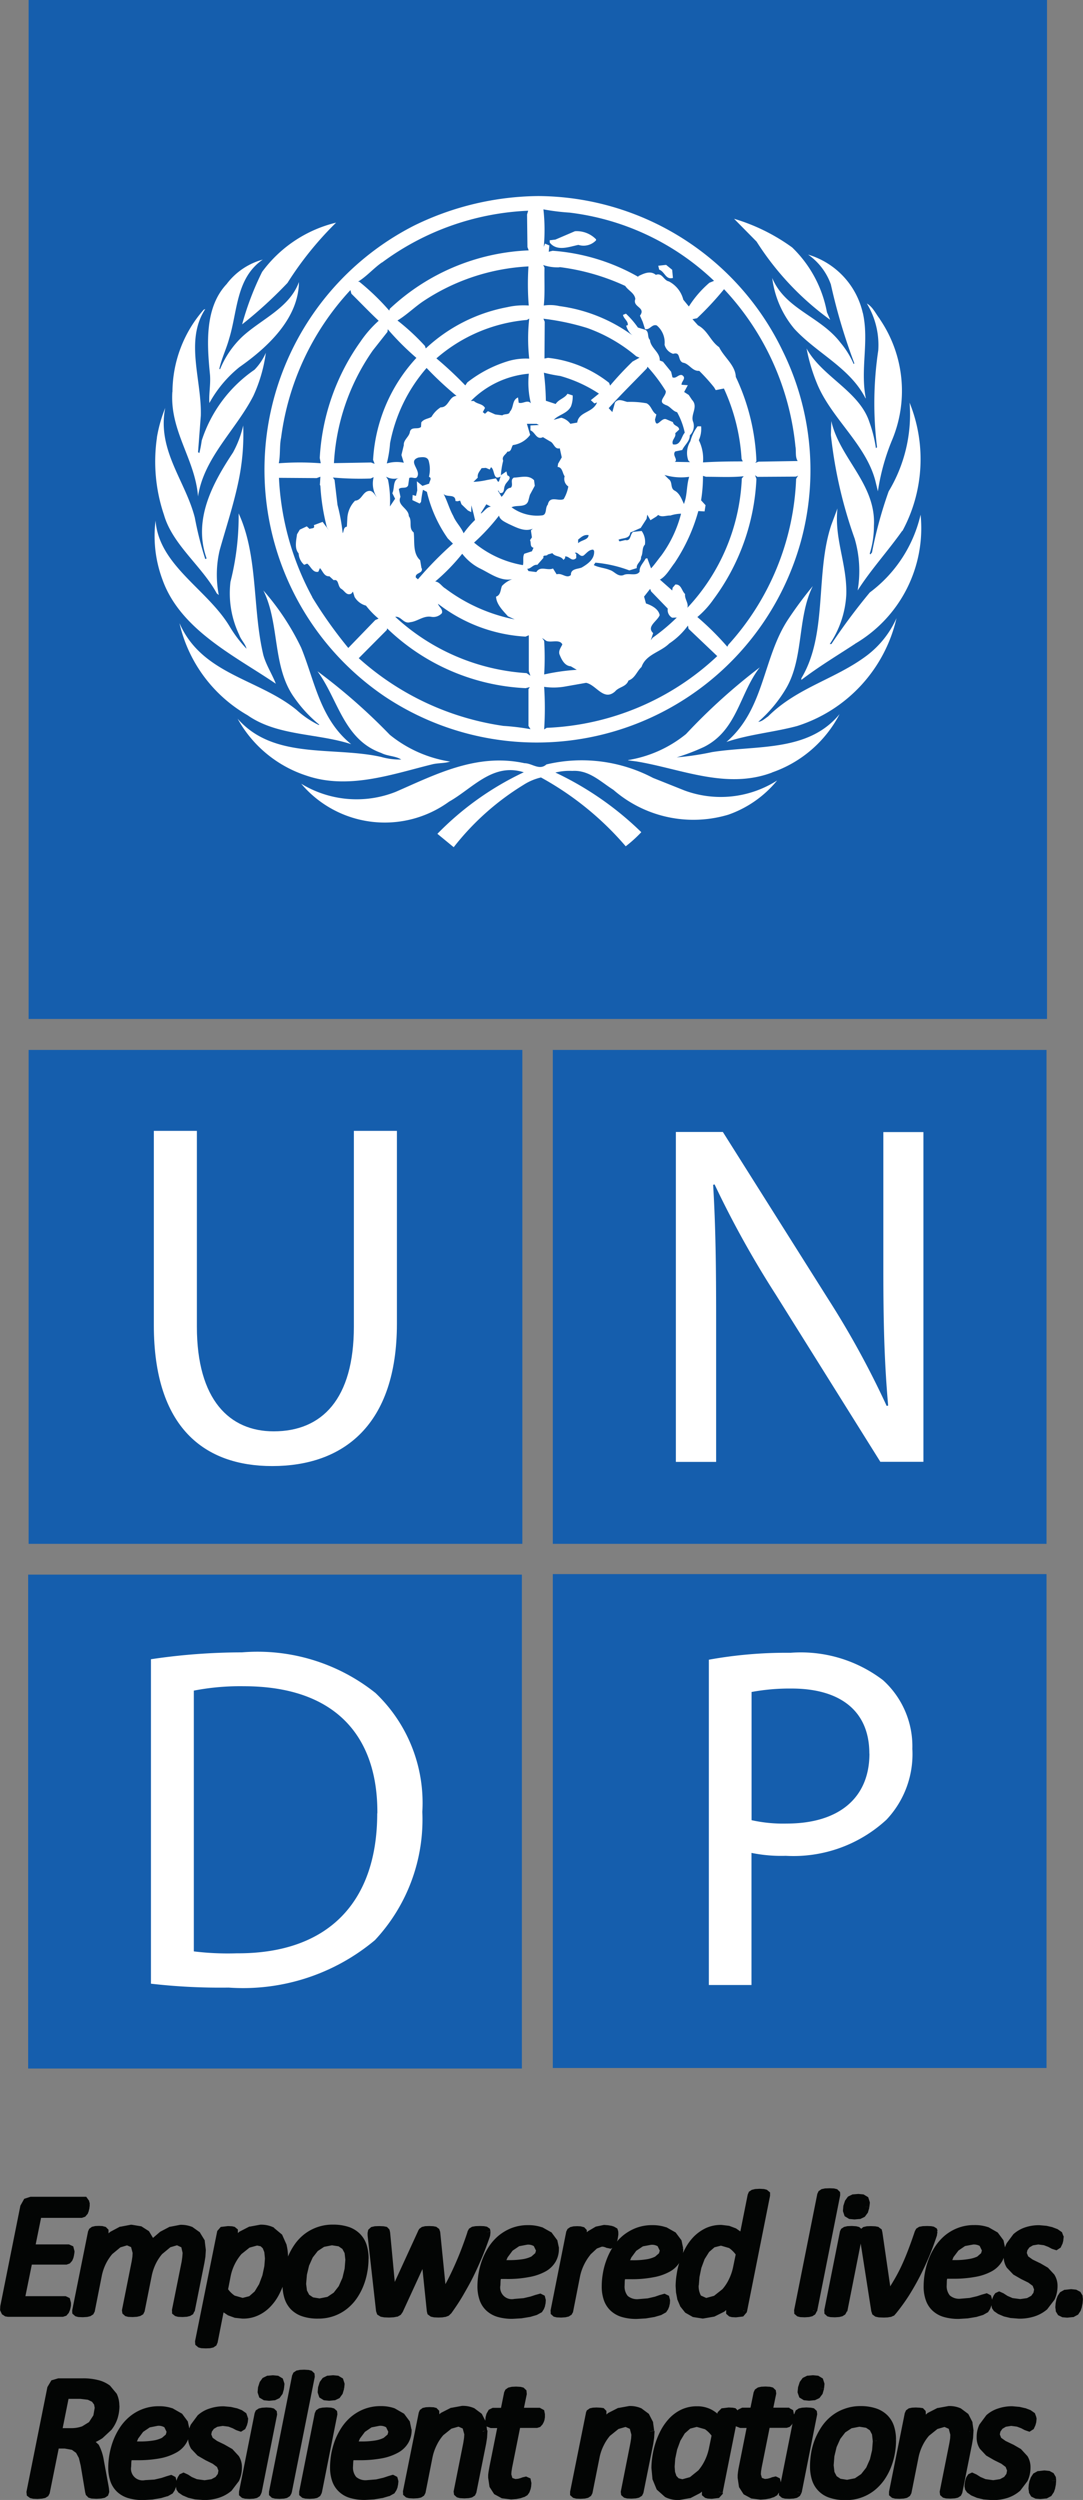 <svg xmlns="http://www.w3.org/2000/svg" xmlns:xlink="http://www.w3.org/1999/xlink" width="39.002" height="90" viewBox="0 0 39.002 90">
  <rect x="0" y="0" width="39.002" height="90" fill="#808080" stroke="none"/>
  <defs>
    <clipPath id="clip-path">
      <rect width="39.002" height="90" fill="none"/>
    </clipPath>
  </defs>
  <g id="Component" clip-path="url(#clip-path)">
    <rect id="Rectangle_1" data-name="Rectangle 1" width="17.781" height="17.781" transform="translate(1.03 37.798)" fill="#155ead"/>
    <path id="Path_36" data-name="Path 36" d="M548.307,37.885v6.994c0,3.7,1.832,5.073,4.263,5.073,2.57,0,4.491-1.481,4.491-5.126V37.885h-1.55v7.046c0,2.607-1.146,3.771-2.888,3.771-1.587,0-2.766-1.129-2.766-3.771V37.885Z" transform="translate(-542.767 2.827)" fill="#fff" fill-rule="evenodd"/>
    <rect id="Rectangle_2" data-name="Rectangle 2" width="17.78" height="17.781" transform="translate(19.908 37.798)" fill="#155ead"/>
    <path id="Path_37" data-name="Path 37" d="M564.423,49.792V44.717c0-1.974-.018-3.4-.108-4.9l.052-.015a35.366,35.366,0,0,0,2.2,3.961l3.77,6.026h1.551V37.918h-1.443V42.9c0,1.832.033,3.276.173,4.863l-.053.015a31.873,31.873,0,0,0-2.112-3.857l-3.788-6.007h-1.692V49.792Z" transform="translate(-538.633 2.837)" fill="#fff" fill-rule="evenodd"/>
    <rect id="Rectangle_3" data-name="Rectangle 3" width="17.78" height="17.781" transform="translate(19.908 56.668)" fill="#155ead"/>
    <path id="Path_38" data-name="Path 38" d="M571.229,56.014a3.437,3.437,0,0,1-.933,2.538,4.935,4.935,0,0,1-3.628,1.3,5.33,5.33,0,0,1-1.233-.105v4.756H563.9V52.792a15.673,15.673,0,0,1,2.943-.249,4.875,4.875,0,0,1,3.329.986,3.21,3.21,0,0,1,1.056,2.485m-1.548.159c0-1.586-1.11-2.343-2.8-2.343a7.576,7.576,0,0,0-1.442.124v4.615a5.2,5.2,0,0,0,1.266.122c1.869,0,2.979-.914,2.979-2.518" transform="translate(-538.372 6.958)" fill="#fff" fill-rule="evenodd"/>
    <rect id="Rectangle_4" data-name="Rectangle 4" width="17.78" height="17.781" transform="translate(1.014 56.687)" fill="#155ead"/>
    <path id="Path_39" data-name="Path 39" d="M558,58.274a6.356,6.356,0,0,1-1.706,4.616,7.391,7.391,0,0,1-5.267,1.709,21.855,21.855,0,0,1-2.8-.14V52.778a22.231,22.231,0,0,1,3.276-.247,6.808,6.808,0,0,1,4.811,1.463A5.458,5.458,0,0,1,558,58.274m-1.619.053c.018-2.835-1.569-4.577-4.81-4.577a8.694,8.694,0,0,0-1.8.158v9.388a10.074,10.074,0,0,0,1.548.069c3.276.018,5.057-1.83,5.057-5.038" transform="translate(-542.791 6.955)" fill="#fff" fill-rule="evenodd"/>
    <rect id="Rectangle_5" data-name="Rectangle 5" width="36.676" height="36.683" transform="translate(1.03)" fill="#155ead"/>
    <path id="Path_40" data-name="Path 40" d="M566.951,27.619c-.841.227-1.739.3-2.557.577,1.383-1.187,1.3-3.026,2.229-4.424a14.148,14.148,0,0,1,.881-1.187c-.563,1.128-.318,2.591-.963,3.685a4.846,4.846,0,0,1-1,1.2c.128-.005.24-.118.351-.191,1.051-1.047,2.421-1.341,3.554-2.191a3.439,3.439,0,0,0,1.073-1.35,5.322,5.322,0,0,1-3.57,3.881" transform="translate(-538.233 -1.485)" fill="#fff" fill-rule="evenodd"/>
    <path id="Path_41" data-name="Path 41" d="M569.9,22.044c-.513.728-1.136,1.407-1.609,2.152a4.139,4.139,0,0,0-.108-1.869,16.217,16.217,0,0,1-.855-3.73l.015-.5c.3,1.345,1.618,2.269,1.534,3.775a3.3,3.3,0,0,1-.151,1l.024.026.058-.069a15.067,15.067,0,0,1,.6-2.2,5.375,5.375,0,0,0,.754-3.193,5.429,5.429,0,0,1-.26,4.621" transform="translate(-537.405 -2.939)" fill="#fff" fill-rule="evenodd"/>
    <path id="Path_42" data-name="Path 42" d="M569.284,15.211a4.585,4.585,0,0,1,.426,4.388,7.822,7.822,0,0,0-.495,1.809l-.092-.377c-.342-1.315-1.589-2.253-2.1-3.5a6.451,6.451,0,0,1-.377-1.266c.549,1.014,1.9,1.536,2.262,2.651a4.76,4.76,0,0,1,.235.94l.041-.035a12.849,12.849,0,0,1,.044-3.487,2.888,2.888,0,0,0-.411-1.687c.22.127.32.372.47.561" transform="translate(-537.599 -3.721)" fill="#fff" fill-rule="evenodd"/>
    <path id="Path_43" data-name="Path 43" d="M568.944,15.375c.231,1.025-.1,2.028.106,3.066l-.009.008c-.558-1.1-1.746-1.616-2.561-2.5a3.523,3.523,0,0,1-.8-1.833c.471,1.128,1.731,1.378,2.455,2.325a3.1,3.1,0,0,1,.479.774l.024-.026a20.754,20.754,0,0,1-.846-2.841,2.212,2.212,0,0,0-.82-1.074,2.851,2.851,0,0,1,1.969,2.1" transform="translate(-537.87 -4.108)" fill="#fff" fill-rule="evenodd"/>
    <path id="Path_44" data-name="Path 44" d="M566.7,13.3a4.333,4.333,0,0,1,1.252,2.332l.118.274a10.272,10.272,0,0,1-2.651-2.816l-.811-.822A6.9,6.9,0,0,1,566.7,13.3" transform="translate(-538.172 -4.392)" fill="#fff" fill-rule="evenodd"/>
    <path id="Path_45" data-name="Path 45" d="M554.172,12.377a12.057,12.057,0,0,0-1.751,2.17,15.453,15.453,0,0,1-1.633,1.492,10.406,10.406,0,0,1,.719-1.888,4.659,4.659,0,0,1,2.665-1.774" transform="translate(-542.068 -4.362)" fill="#fff" fill-rule="evenodd"/>
    <path id="Path_46" data-name="Path 46" d="M550.511,14.281a2.43,2.43,0,0,1,1.291-.867c-.969.665-.905,1.859-1.213,2.851-.1.367-.269.705-.353,1.081l.026.019a3.387,3.387,0,0,1,.8-1.174c.687-.635,1.7-1.032,2.042-1.969-.015,1.3-1.1,2.333-2.147,3.066a4.345,4.345,0,0,0-1.079,1.291c-.024-.328.05-.661.023-1.014-.113-1.138-.194-2.439.613-3.284" transform="translate(-542.338 -4.069)" fill="#fff" fill-rule="evenodd"/>
    <path id="Path_47" data-name="Path 47" d="M548.832,17.786a4.515,4.515,0,0,1,1.124-2.958l.059-.026c-.744,1.131-.126,2.553-.162,3.839l-.1,1.315.047.033a4.453,4.453,0,0,0,.086-.452,4.928,4.928,0,0,1,1.9-2.548,2.032,2.032,0,0,0,.409-.611,5.421,5.421,0,0,1-.449,1.55c-.624,1.223-1.784,2.225-1.994,3.624-.1-1.34-1.017-2.343-.924-3.765" transform="translate(-542.621 -3.678)" fill="#fff" fill-rule="evenodd"/>
    <path id="Path_48" data-name="Path 48" d="M548.409,18.645a5.17,5.17,0,0,1,.3-1.065c-.3,1.525.729,2.625,1.066,3.951a12.321,12.321,0,0,0,.376,1.491L550.2,23c-.5-1.407.223-2.714.949-3.813a3.7,3.7,0,0,0,.368-.974,8.211,8.211,0,0,1-.174,2.03c-.177.84-.442,1.637-.672,2.455a3.839,3.839,0,0,0-.033,1.618l-.073-.059c-.533-.982-1.591-1.75-1.9-2.825a5.982,5.982,0,0,1-.254-2.783" transform="translate(-542.759 -2.895)" fill="#fff" fill-rule="evenodd"/>
    <path id="Path_49" data-name="Path 49" d="M548.36,20.793c.118,1.618,1.857,2.474,2.665,3.813a4.477,4.477,0,0,0,.611.808c-.038-.173-.2-.319-.26-.495a3.476,3.476,0,0,1-.317-1.912,9.629,9.629,0,0,0,.294-2.464c.709,1.531.492,3.437.89,5.1.1.36.313.683.45,1.032-1.456-.992-3.442-1.936-4.086-3.756a4.492,4.492,0,0,1-.246-2.121" transform="translate(-542.759 -2.06)" fill="#fff" fill-rule="evenodd"/>
    <path id="Path_50" data-name="Path 50" d="M549.033,23.9c.811,1.837,2.844,1.989,4.211,3.11a3.4,3.4,0,0,0,.8.543l.015-.015a4.742,4.742,0,0,1-.9-.973c-.8-1.111-.518-2.665-1.113-3.858a9.031,9.031,0,0,1,1.363,2.064c.49,1.2.676,2.562,1.8,3.471-1.223-.4-2.653-.288-3.73-1.041a5.14,5.14,0,0,1-2.45-3.3" transform="translate(-542.562 -1.451)" fill="#fff" fill-rule="evenodd"/>
    <path id="Path_51" data-name="Path 51" d="M550.662,26.687c1.3,1.482,3.428.987,5.163,1.373a2.433,2.433,0,0,0,.728.094c-.205-.132-.494-.117-.718-.235-1.36-.479-1.561-1.95-2.3-2.943a21.049,21.049,0,0,1,2.606,2.288,4.552,4.552,0,0,0,2.17.964c-.191.067-.44.047-.645.1-1.423.35-3.007.923-4.518.409a4.377,4.377,0,0,1-2.488-2.052" transform="translate(-542.103 -0.811)" fill="#fff" fill-rule="evenodd"/>
    <path id="Path_52" data-name="Path 52" d="M567.829,29.436a4.39,4.39,0,0,1-4.14-.895c-.465-.295-.877-.719-1.478-.681a2.084,2.084,0,0,0-.61.059,11.369,11.369,0,0,1,3.094,2.147,4.732,4.732,0,0,1-.561.508,10.964,10.964,0,0,0-3.052-2.478,2,2,0,0,0-.631.268,9.438,9.438,0,0,0-2.512,2.243l-.587-.482a10.727,10.727,0,0,1,3.111-2.216c-1.117-.353-1.845.583-2.691,1.058a3.938,3.938,0,0,1-5.325-.646,3.825,3.825,0,0,0,3.4.294c1.432-.622,2.919-1.407,4.644-1.032.27,0,.533.274.787.044a5.519,5.519,0,0,1,3.839.485l1.14.455a3.768,3.768,0,0,0,3.33-.363,3.952,3.952,0,0,1-1.761,1.233" transform="translate(-541.6 -0.107)" fill="#fff" fill-rule="evenodd"/>
    <path id="Path_53" data-name="Path 53" d="M566.816,28.652c-1.648.622-3.3-.142-4.884-.4l-.3-.04v-.009a4.425,4.425,0,0,0,2.088-.938,21.22,21.22,0,0,1,2.656-2.4c-.729.934-.808,2.262-2.01,2.865a7.664,7.664,0,0,1-.983.376,10.131,10.131,0,0,0,1.277-.191c1.612-.254,3.461.006,4.59-1.368a4.335,4.335,0,0,1-2.43,2.1" transform="translate(-539.013 -0.84)" fill="#fff" fill-rule="evenodd"/>
    <path id="Path_54" data-name="Path 54" d="M568.436,25.276c-.651.426-1.311.822-1.937,1.3v-.058c.96-1.595.49-3.779,1.082-5.53l.219-.587c-.123,1.091.353,2.015.317,3.11a3.506,3.506,0,0,1-.595,1.774h.059a22.21,22.21,0,0,1,1.383-1.857,4.855,4.855,0,0,0,1.829-2.8,4.822,4.822,0,0,1-2.357,4.645" transform="translate(-537.64 -2.099)" fill="#fff" fill-rule="evenodd"/>
    <path id="Path_55" data-name="Path 55" d="M570.075,17.212a9.826,9.826,0,0,0-8.81-5.582,10.352,10.352,0,0,0-4.449,1.055,9.86,9.86,0,0,0-1.081,16.956,9.868,9.868,0,0,0,14.986-5.553,9.706,9.706,0,0,0-.646-6.876m.461,3.452c.023.167-.015.367.077.505l-1.409.023-.118.044.041-.059a7.772,7.772,0,0,0-.743-3.037c-.014-.419-.42-.7-.6-1.069-.313-.215-.406-.6-.761-.787l-.2-.222.165-.033a11.141,11.141,0,0,0,.973-1.046,9.667,9.667,0,0,1,2.573,5.681m-3.98,5.29c-.123-.117-.128-.346-.344-.341l-.1.117-.015.1-.444-.392c.212-.108.368-.392.529-.6a6.417,6.417,0,0,0,.855-1.868l.224.014.036-.224-.161-.176a5.474,5.474,0,0,0,.068-.881l.108.033c.455,0,.919.026,1.359-.019l-.068.078a7.243,7.243,0,0,1-1.961,4.659c.054-.17-.108-.317-.082-.5m-1.15,1.41c-.254-.236.156-.433.235-.647-.044-.229-.3-.356-.494-.42l-.068-.247.219-.279.035.092.6.62a.315.315,0,0,0,.159.328l.2-.009h-.033a6.965,6.965,0,0,1-.87.728l-.069.092Zm-2.733-7.579-.249.044a.584.584,0,0,0-.329-.219l-.269.077c.176-.19.49-.224.622-.488a.959.959,0,0,0,.059-.392l-.187-.059c-.1.163-.32.2-.424.368L561.544,19a9.129,9.129,0,0,0-.071-1.011,4.983,4.983,0,0,0,.588.118,4.946,4.946,0,0,1,1.395.636l-.293.235.129.118.095-.036c-.151.382-.66.323-.714.729m.41,4.048c-.009.176-.259.172-.377.292v-.131c.118-.094.206-.186.377-.162m2.769-4.684c.16.033.256.224.418.259a2.644,2.644,0,0,1,.276.738c-.132.146-.142.473-.426.42-.068-.158.127-.249.083-.4l.141-.132c-.01-.146-.195-.118-.224-.269l-.235-.1c-.186-.088-.361.376-.411.009l.05-.186c-.162-.088-.177-.313-.353-.4a3.277,3.277,0,0,0-.695-.05c-.15-.035-.328-.137-.443.024l-.095.342-.131-.141c.428-.481.924-.964,1.374-1.433l.023-.059a5.877,5.877,0,0,1,.656.872c.038.183-.323.379-.009.5m.855,2.591c-.085.264-.074.568-.144.836l-.044.144c-.082-.168-.151-.386-.341-.485-.162-.088-.059-.308-.21-.411l-.151-.151a2.1,2.1,0,0,0,.89.068m-2.039-4.151a11.6,11.6,0,0,0-.81.867l-.036-.1a4.293,4.293,0,0,0-2.2-.9l-.127.026.009-1.325-.047-.109a8.815,8.815,0,0,1,1.574.333A5.672,5.672,0,0,1,564.8,17.4l.118.049Zm-1.34,7.241a4.6,4.6,0,0,1,1.223.279l.268-.083c-.024-.162.172-.235.153-.4.082-.136.023-.327.14-.445a.68.68,0,0,0-.117-.492l-.308.033c-.117.088-.073.346-.279.294l-.209.049-.039-.059c.145-.073.405-.023.424-.259l.377-.167.21-.327.026-.151.115.2.212-.132.068-.059c.123.1.294.013.436.023a1.376,1.376,0,0,1,.386-.067,4.387,4.387,0,0,1-.714,1.51c-.123.151-.231.313-.367.459l-.136-.367-.059.014c-.081.158-.236.29-.215.47-.118.186-.411.028-.587.127-.21.064-.324-.142-.49-.186-.186-.078-.4-.085-.575-.177Zm-.914-12.6a9.112,9.112,0,0,1,5.188,2.455l-.167.068a3.823,3.823,0,0,0-.74.855l-.2-.244a1.023,1.023,0,0,0-.522-.66c-.188-.033-.233-.323-.467-.235-.2-.167-.441-.045-.632.047v.026a7.291,7.291,0,0,0-3.085-.94l-.141.036.024-.227-.156-.067-.046.117a6.741,6.741,0,0,0-.013-1.35,7.944,7.944,0,0,0,.954.118m-.377,1.96a7.987,7.987,0,0,1,2.37.679c.113.172.335.254.363.47-.112.3.395.294.167.6l.1.226.083.258c.176.04.249-.195.424-.131a.8.8,0,0,1,.279.693.471.471,0,0,0,.308.328c.29-.087.151.236.352.318.224.029.338.318.587.294a6.7,6.7,0,0,1,.537.595l.059.1.294-.059a7.055,7.055,0,0,1,.636,2.533l.044.092c-.474,0-.949.006-1.433.036a1.514,1.514,0,0,0-.15-.8,1,1,0,0,0,.082-.5h-.126a1.52,1.52,0,0,0-.26.538.8.8,0,0,0-.074.693l.059.059-.547-.01c.132-.082-.11-.244.019-.376l.249-.05c.08-.181.276-.313.272-.527a.464.464,0,0,0,.124-.479c-.117-.269.2-.543-.044-.8l-.118-.177-.165-.106.132-.245-.224-.015c-.02-.117.2-.244.009-.351-.132-.024-.205.142-.338.083l-.048-.2-.293-.361-.118-.047c.021-.29-.331-.451-.351-.738-.108-.1-.021-.279-.16-.363l-.274-.083a3.166,3.166,0,0,0-.431-.5l-.106.044c.023.137.185.215.174.367l-.059.021a.694.694,0,0,0,.226.351,5.719,5.719,0,0,0-2.63-1.055,1.519,1.519,0,0,0-.564-.021c.046-.426.015-.909.026-1.364l-.047-.094a1.614,1.614,0,0,0,.586.083m-.82,5.634.081.044-.306.014v.177c.175.068.214.356.45.245l.254.151c.141.053.161.3.352.25l.072.326-.131.226-.019.118c.181.018.17.223.254.337a.326.326,0,0,0,.132.367,1.379,1.379,0,0,1-.167.455c-.19.092-.5-.142-.572.2-.109.118-.015.378-.224.388a1.552,1.552,0,0,1-1.082-.294c.2-.1.542.038.611-.26l.049-.186.177-.328-.026-.2c-.2-.205-.472-.1-.727-.094-.151.088-.005.256-.108.363-.2.023-.2.217-.337.328l-.132-.222h.023l.05.085c.185.029.126-.181.185-.274.029-.117.3-.279.085-.361l-.035-.142-.191.132-.079.236h-.037l-.069-.118-.32.059a2.846,2.846,0,0,1-.491.068l.156-.153c-.024-.146.073-.232.137-.341l.156-.01.137.059.047-.083c.147.088.065.509.353.328a2.878,2.878,0,0,1,.085-.563c-.065-.156.1-.22.151-.327.15.014.136-.156.2-.235a.935.935,0,0,0,.62-.367l-.117-.4Zm-.226,9.069-.138-.094a7.68,7.68,0,0,1-4.731-2.029c.219-.023.3.269.542.195.264-.029.47-.238.749-.195a.414.414,0,0,0,.391-.131c.042-.147-.114-.222-.141-.338a5.659,5.659,0,0,0,3.152,1.184l.118-.05v1.291Zm-5.125-7.05-.073-.118a.561.561,0,0,0,.47.044c-.241.078-.154.372-.245.552l.1.2-.187.278a3.877,3.877,0,0,0-.068-.958m-1.482,1.686c-.132.015-.1.162-.151.235a6.762,6.762,0,0,0-.187-1.02l-.106-.9-.059-.085a11.07,11.07,0,0,0,1.359.036l.109-.05a.922.922,0,0,0,.108.719c-.055-.059-.132-.231-.26-.224-.247.014-.269.341-.518.353a.976.976,0,0,0-.279.643Zm1-2.262-.128-.049-1.338.023a7.808,7.808,0,0,1,1.4-4.057l.528-.669.01-.095a9.681,9.681,0,0,0,1.032,1.032,5.886,5.886,0,0,0-1.56,3.672Zm5.549-5.7a2.627,2.627,0,0,0-.772.059,5.881,5.881,0,0,0-2.935,1.486l-.033-.092a8.007,8.007,0,0,0-.987-.914c.312-.187.591-.459.894-.67a7.523,7.523,0,0,1,3.824-1.277,9.747,9.747,0,0,0,.01,1.409m-2.191,7.378.118.059.008-.245.086.337.044.191a3.323,3.323,0,0,0-.411.479c-.09-.22-.283-.4-.372-.622-.142-.254-.215-.542-.352-.8.118.147.431-.018.431.26l.073.009.094-.023.049.132Zm1.451,3.813.234.109a6.135,6.135,0,0,1-2.5-1.116c-.127-.072-.211-.24-.363-.249a7.165,7.165,0,0,0,.973-1,1.892,1.892,0,0,0,.613.517c.369.173.754.485,1.187.4a.96.96,0,0,0-.367.241c-.06.132-.038.327-.214.386.009.279.258.514.433.714m-3.117-1.725-.05-.3c-.278-.25-.19-.682-.233-1-.2-.156-.04-.411-.176-.587,0-.283-.441-.382-.3-.693l-.059-.279c.087-.1.278.01.337-.141l.037-.26c.105-.058.25.074.3-.068.1-.244-.36-.542.037-.67.13-.014.312-.044.364.118a1.143,1.143,0,0,1,.01.577c.128.049.01.162.01.245l-.245.082-.2-.165.014.327-.048.2-.118-.035-.009.186L557,22.7l.049-.059a4.026,4.026,0,0,1,.069-.436l.142.074a4.833,4.833,0,0,0,.752,1.677l.186.187a12.846,12.846,0,0,0-1.256,1.279v.01l-.081-.069c-.037-.185.272-.132.213-.341m.679-5.785a1.006,1.006,0,0,0-.327.342c-.118.073-.272.069-.368.2l-.01.162c-.113.108-.346-.029-.4.176-.022.181-.234.283-.22.483l-.085.353.085.278a1.248,1.248,0,0,0-.613.026,4.149,4.149,0,0,0,.118-.729,5.766,5.766,0,0,1,1.316-2.709,11.974,11.974,0,0,0,1.079,1.006c-.277.012-.282.422-.576.411m3.016,5.271c-.068.113-.015.279-.05.41a3.726,3.726,0,0,1-1.76-.811,7.431,7.431,0,0,0,.9-.973c.029.158.215.231.342.3.261.117.576.3.873.172l-.067.063.036.25-.069.1c.049.088-.014.244.127.273l-.058.128ZM559.2,23.046l.2-.319.165.085c-.15.01-.233.162-.351.245Zm1.365-3.98-.023-.186c-.227.1-.142.353-.294.513-.026.128-.191.063-.271.132l-.258-.033-.262-.118-.105.094-.079-.059.079-.151c-.09-.158-.279-.132-.4-.25h-.109a3.345,3.345,0,0,1,2.088-.983,3.106,3.106,0,0,0,.073,1.068c-.122-.153-.294.037-.445-.026m.386-1.583a2.244,2.244,0,0,0-.738.082,4.5,4.5,0,0,0-1.491.773l-.073.108a13.082,13.082,0,0,0-1.041-.973,5.7,5.7,0,0,1,3.261-1.384l.082-.049a6.626,6.626,0,0,0,0,1.443m-5.3-3.462a9.519,9.519,0,0,1,5.262-1.864l-.04.137.014,1.173.045.118a7.763,7.763,0,0,0-5,2.1l-.023.068a8.549,8.549,0,0,0-1.081-1.042h-.044c.3-.176.567-.488.864-.693m-3.636,6.335a9.622,9.622,0,0,1,2.5-5.339l.035.132c.332.328.664.676.982.973a4.081,4.081,0,0,0-.654.749,7.953,7.953,0,0,0-1.468,4.19l.036.191a9.915,9.915,0,0,0-1.511,0c.059-.3.024-.6.078-.9m1.128,5.717a9.973,9.973,0,0,1-1.2-4.293l1.359.01.133-.05-.016.274-.01-.014.026.073a7.61,7.61,0,0,0,.234,1.487l.069.106-.222-.3-.317.118c.054.142-.09.1-.153.137l-.1-.094-.252.118-.1.167c-.029.22-.1.508.058.69a.583.583,0,0,0,.2.41l.108-.044c.132.1.2.337.4.294l.059-.132c.1.1.151.311.341.294l.154.142c.2-.055.13.235.283.317.117.073.181.249.351.167l.059-.073.059.19a.678.678,0,0,0,.411.314,2.968,2.968,0,0,0,.453.469l-.117.049-.973,1.006a16.062,16.062,0,0,1-1.3-1.828m6.888,4.634a9.894,9.894,0,0,1-5.211-2.438l1.008-1.014.014-.059a7.7,7.7,0,0,0,4.988,2.152l.151-.038-.049.074v1.323l.073.118a8.357,8.357,0,0,0-.974-.118m1.186-5.538-.285-.036-.045-.082c.142,0,.211-.165.363-.142l.223-.254c-.038-.127.119-.044.153-.118l.167-.049c.1.141.3.082.4.245l.059-.068v-.059c.156-.014.233.21.4.059v-.142l-.05-.045c.113-.054.182.173.319.092.113-.092.191-.209.341-.209l.033.044c.026.294-.224.47-.445.6-.141.059-.4.038-.39.269-.161.146-.313-.088-.514-.024l-.131-.21c-.206.088-.452-.108-.6.128m.36,2.479c.177.073.481-.074.577.127-.053.112-.141.218-.106.351.072.181.181.42.41.436l.215.127a7.509,7.509,0,0,0-1.174.167,10,10,0,0,0,0-1.207l-.073-.108Zm.015,3.128-.094.059a11.787,11.787,0,0,0,0-1.534,2.341,2.341,0,0,0,.761-.012l.75-.132c.37.074.635.676,1.045.309.143-.17.393-.156.481-.391.24-.087.3-.332.47-.488.159-.46.679-.528,1-.847a2.621,2.621,0,0,0,.672-.645l.022.117,1.033.983a9.516,9.516,0,0,1-6.136,2.582m8.977-8.963a9.415,9.415,0,0,1-2.44,5.971l-.039.073A10.006,10.006,0,0,0,567,26.786a3.276,3.276,0,0,0,.576-.631,7.876,7.876,0,0,0,1.551-4.343l-.049-.132.082.059,1.393-.009.074-.035Z" transform="translate(-541.886 -4.572)" fill="#fff" fill-rule="evenodd"/>
    <path id="Path_56" data-name="Path 56" d="M562.479,13.592l.033.141c.206.073.229.373.495.3l-.027-.294-.218-.177Z" transform="translate(-538.773 -4.026)" fill="#fff" fill-rule="evenodd"/>
    <path id="Path_57" data-name="Path 57" d="M559.433,13.028c.26.332.709.146,1.031.082a.618.618,0,0,0,.636-.165V12.91a.972.972,0,0,0-.761-.292l-.7.3-.21.026Z" transform="translate(-539.634 -4.294)" fill="#fff" fill-rule="evenodd"/>
    <path id="Path_58" data-name="Path 58" d="M547.048,68.11v.049l-.009.069-.021.078-.028.073-.046.053-.058.021h-1.569l-.254,1.263h1.35l.058.026.018.074-.005.047-.012.072-.017.076-.029.067-.042.05-.056.021h-1.348l-.294,1.439h1.6l.051.024.021.078,0,.053-.01.072-.019.076-.031.072-.044.051-.059.019h-1.933l-.067-.012-.056-.036-.031-.07.005-.1.719-3.588.095-.17.146-.047h1.907Zm3.748,3.844-.021.04-.047.029-.085.021-.126.006-.124-.006-.073-.021-.037-.029,0-.04.346-1.73.026-.169.013-.163a.58.58,0,0,0-.078-.318l-.265-.118-.322.1-.315.26a1.73,1.73,0,0,0-.265.395,1.954,1.954,0,0,0-.167.5L549,71.954l-.019.04-.051.029-.082.021-.126.006-.123-.006-.074-.021-.033-.029-.006-.04.345-1.73.029-.183.008-.167-.077-.3-.265-.114-.323.1-.315.26a1.851,1.851,0,0,0-.263.395,1.949,1.949,0,0,0-.168.5l-.249,1.251-.022.04-.046.029-.083.021-.124.006-.127-.006-.074-.021-.033-.029,0-.04.564-2.8.018-.041.042-.031.076-.017.106-.006.106.006.067.017.029.031,0,.041-.105.535.154-.224.25-.217.311-.165.347-.067.322.054.218.138.127.213.05.268.17-.228.251-.214.31-.164.341-.067a.912.912,0,0,1,.35.06l.228.162.123.241.037.3-.012.214-.035.218Zm3.387-1.927a2.731,2.731,0,0,1-.035.408,2.884,2.884,0,0,1-.108.455,2.629,2.629,0,0,1-.194.446,1.613,1.613,0,0,1-.281.383,1.3,1.3,0,0,1-.379.269,1.136,1.136,0,0,1-.491.1l-.255-.028-.21-.077-.177-.118-.149-.147-.265,1.343-.021.044-.046.031-.08.019-.131.006-.119-.006-.076-.019-.037-.031,0-.044.786-3.911.062-.072.187-.023.106.006.065.015.032.029,0,.044-.106.532.147-.219.25-.219.322-.165.359-.067a.873.873,0,0,1,.4.082l.26.217.141.319a1.645,1.645,0,0,1,.045.4m-.537.035-.024-.245-.074-.192-.133-.126-.205-.044-.341.094-.323.26a1.9,1.9,0,0,0-.267.4,2,2,0,0,0-.169.5l-.1.511a1.074,1.074,0,0,0,.313.326.694.694,0,0,0,.381.108l.3-.078.238-.208.179-.295.128-.342.074-.353Zm3.43.019a2.57,2.57,0,0,1-.042.469,2.389,2.389,0,0,1-.132.463,2.159,2.159,0,0,1-.226.418,1.657,1.657,0,0,1-.32.341,1.487,1.487,0,0,1-.943.318,1.622,1.622,0,0,1-.513-.072.907.907,0,0,1-.351-.208.869.869,0,0,1-.2-.336,1.445,1.445,0,0,1-.064-.45,2.811,2.811,0,0,1,.041-.47,2.23,2.23,0,0,1,.133-.46,2.2,2.2,0,0,1,.224-.419,1.512,1.512,0,0,1,.322-.342,1.459,1.459,0,0,1,.418-.232,1.518,1.518,0,0,1,.526-.087,1.582,1.582,0,0,1,.51.074.9.9,0,0,1,.351.21.811.811,0,0,1,.2.335,1.4,1.4,0,0,1,.064.449m-.54.031-.032-.279-.11-.209-.2-.133-.3-.047-.338.068-.273.179-.209.267-.145.324-.086.354-.028.358.035.278.11.213.2.133.295.046.34-.065.27-.183.209-.267.145-.327.086-.354Zm4.94-.982-.008.071-.018.06c-.077.226-.165.455-.258.686s-.2.46-.313.688-.233.455-.365.676-.271.435-.418.638l-.055.054-.076.028-.095.015-.118,0-.135-.006-.087-.021-.046-.033-.014-.053-.209-2.052-.941,2.043-.041.058-.065.037-.1.021-.147.006-.149-.006-.1-.021-.056-.033-.018-.053-.295-2.66-.006-.053v-.045l.012-.062.042-.037.079-.018.133-.006.129.006.076.015.035.031.012.049.218,2.312V71.5l.013-.028,1.061-2.312.027-.046.045-.032.073-.017.118-.006.121.006.077.015.04.029.015.044.231,2.3v.024l.015-.024c.095-.15.188-.314.286-.5s.188-.372.277-.57.174-.406.254-.615.151-.414.218-.615l.027-.049.05-.031.086-.015.133-.006.122.006.074.01.032.024Zm2.462.6a.748.748,0,0,1-.1.385.828.828,0,0,1-.31.294,1.844,1.844,0,0,1-.542.186,4.1,4.1,0,0,1-.788.065h-.331l-.029.2-.006.179a.675.675,0,0,0,.153.477.663.663,0,0,0,.5.164,1.913,1.913,0,0,0,.358-.029l.274-.063.192-.065.1-.029.041.022.015.055-.008.077-.019.088-.032.085-.044.068-.133.074-.224.065-.287.049-.31.018a1.725,1.725,0,0,1-.486-.063.849.849,0,0,1-.346-.191.766.766,0,0,1-.206-.322,1.371,1.371,0,0,1-.069-.454,2.789,2.789,0,0,1,.039-.433,2.569,2.569,0,0,1,.123-.459,2.3,2.3,0,0,1,.218-.436,1.708,1.708,0,0,1,.318-.368,1.543,1.543,0,0,1,.428-.254,1.45,1.45,0,0,1,.546-.1,1.315,1.315,0,0,1,.444.067l.3.168.168.228Zm-.526.046-.124-.258a.572.572,0,0,0-.354-.1.874.874,0,0,0-.359.068l-.274.188-.206.276-.136.331h.315a2.975,2.975,0,0,0,.546-.04,1.233,1.233,0,0,0,.351-.112l.187-.161Zm2.652-.615,0,.047-.013.082-.018.1-.031.092-.04.069-.045.028-.055-.01-.064-.026-.082-.027-.11-.012-.244.094-.272.253a1.985,1.985,0,0,0-.408.861l-.246,1.247-.022.04-.046.029-.082.021-.126.006-.127-.006-.074-.021-.033-.029,0-.04.556-2.8.019-.041.047-.031.074-.017.108-.006.109.006.064.017.029.031,0,.041-.1.509.17-.245.21-.206.242-.142.246-.054.109.009.1.019.081.026.055.031Zm2.332.569a.736.736,0,0,1-.1.385.809.809,0,0,1-.31.294,1.815,1.815,0,0,1-.54.186,4.141,4.141,0,0,1-.791.065h-.328l-.029.2-.008.179a.675.675,0,0,0,.154.477.657.657,0,0,0,.5.164,1.884,1.884,0,0,0,.355-.029l.276-.063.19-.065.1-.029.042.022.014.055-.005.077-.02.088-.032.085-.045.068-.132.074-.226.065-.287.049-.31.018a1.7,1.7,0,0,1-.483-.063.823.823,0,0,1-.347-.191.779.779,0,0,1-.206-.322,1.308,1.308,0,0,1-.069-.454,2.64,2.64,0,0,1,.038-.433,2.67,2.67,0,0,1,.123-.459,2.3,2.3,0,0,1,.217-.436,1.691,1.691,0,0,1,.32-.368,1.537,1.537,0,0,1,.427-.254,1.446,1.446,0,0,1,.547-.1,1.314,1.314,0,0,1,.444.067l.3.168.172.228Zm-.524.046-.126-.258a.57.57,0,0,0-.354-.1.864.864,0,0,0-.358.068l-.277.188-.205.276-.137.331h.317a2.987,2.987,0,0,0,.546-.04,1.23,1.23,0,0,0,.351-.112l.187-.161Zm2.834,2.18-.067.073-.186.023-.105-.006-.067-.017L570.25,72v-.044l.1-.523-.146.218-.251.215-.32.163-.363.063-.318-.049-.227-.128-.149-.19-.091-.22-.042-.228-.013-.212a2.69,2.69,0,0,1,.036-.4,2.555,2.555,0,0,1,.109-.447,2.693,2.693,0,0,1,.19-.442,1.6,1.6,0,0,1,.282-.383,1.374,1.374,0,0,1,.381-.269,1.122,1.122,0,0,1,.491-.1l.25.029.215.082.178.123.146.149.317-1.586.017-.041.049-.031.079-.019.128-.008.123.008.076.019.037.031v.041Zm-.1-2.06a1.2,1.2,0,0,0-.315-.326.673.673,0,0,0-.381-.113l-.3.076-.237.205-.183.291-.126.341-.074.347-.024.314a.841.841,0,0,0,.1.461.361.361,0,0,0,.329.16l.342-.094.322-.258a1.782,1.782,0,0,0,.265-.392,2.054,2.054,0,0,0,.171-.5Zm2.616,2.06-.02.04-.047.029-.082.021-.126.006-.127-.006-.074-.021-.033-.029,0-.04.828-4.154.019-.044.048-.032.083-.018.129-.006.122.006.076.018.032.032,0,.044Zm1.884-3.742-.042.146-.069.095-.109.053-.159.014-.149-.014-.089-.053-.031-.095.013-.146.046-.145.071-.1.109-.053.156-.014.149.014.087.053.032.1Zm-.8,3.742-.024.04-.046.029-.082.021-.125.006-.126-.006-.076-.021-.033-.029,0-.04.558-2.8.019-.041.046-.029.082-.019.13-.008.122.008.076.019.033.029,0,.041Zm3.257-2.824-.01.064-.021.067c-.078.226-.165.455-.26.686s-.2.46-.32.688-.245.455-.385.676a7,7,0,0,1-.46.638l-.047.054-.068.028-.09.015-.118,0-.156-.006-.09-.021-.047-.033-.017-.053-.414-2.652,0-.06,0-.049.013-.063.04-.033.077-.017.128-.006.132.006.076.015.035.031.013.049.336,2.307V71.5l.017-.018q.183-.277.335-.537c.1-.172.2-.351.285-.536s.169-.378.246-.581.159-.428.238-.672l.027-.049.049-.031.087-.015.135-.006.121.006.074.01.037.024Z" transform="translate(-543.951 11.23)" fill="#030504"/>
    <path id="Path_59" data-name="Path 59" d="M547.082,68.143l-.151,0v.038l-.009.055-.013.06-.017.04,0,0-.018.005.049.145v-.151h-1.692l-.279,1.383-.039.181h1.5l.027.013.063-.137-.147.036.013.047,0,.021-.01.06-.013.058-.015.035h0l-.019.008.051.141v-.151h-1.472l-.356,1.742h1.752l.023.01.064-.137-.147.038.015.055v.021l-.009.059-.014.059-.015.037h0l-.018.005.046.145v-.151h-1.92l-.023-.005-.028-.018-.085.127.138-.064-.017-.035,0-.051.713-3.556.054-.1.068-.023h1.8l.027.038.124-.087-.151,0,.151,0,.124-.086-.07-.1-.046-.065h-2.009l-.169.055-.056.018-.124.222-.013.021-.725,3.622-.006.112v.037l.047.1.018.041.092.06.027.018.1.015.01,0h1.97l.083-.027.038-.012.072-.083.015-.018.04-.095.005-.01.022-.091v0l.013-.074v-.01l0-.062v-.023l-.027-.1-.018-.069-.115-.055-.031-.014H544.9l.231-1.136h1.252l.082-.029.036-.014.069-.078.015-.018.038-.088.005-.013.021-.088V70l.013-.078v0l.006-.05,0-.028-.027-.1-.018-.072-.122-.055-.031-.014h-1.2l.194-.956h1.47l.083-.029.037-.013.073-.085.017-.019.038-.1,0-.01.023-.086V68.29l.01-.077V68.2l0-.058V68.1l-.029-.041Zm3.748,3.844-.138-.065-.019.041.137.064-.079-.128-.027.017-.046.01-.1.005-.1-.005-.028-.008-.012-.009-.095.118.151-.009V72l.344-1.714.026-.174V70.1l.013-.167v-.012a.722.722,0,0,0-.1-.4l-.026-.038-.3-.137-.053-.023-.374.112-.031.008-.338.283-.009.006-.006.008a1.865,1.865,0,0,0-.288.429,2.024,2.024,0,0,0-.181.533l-.246,1.229-.012.024.137.067-.08-.129-.029.018-.046.01-.105.005-.1-.005-.023-.006-.006,0-.1.112.15-.024,0-.013.34-1.7.029-.187,0-.009.008-.176v-.022l-.083-.327-.019-.07-.332-.144-.051-.023-.376.112-.03.008-.338.283-.009.006-.006.009a1.962,1.962,0,0,0-.287.427,2.156,2.156,0,0,0-.181.535l-.244,1.228-.012.022.133.071-.082-.127-.023.015-.045.01-.105.005-.1-.005-.027-.006-.008-.006-.1.114.15-.009V72l.556-2.765.011-.026-.138-.062.088.123.018-.013.031-.006.087-.005.083,0,.012,0h0l.108-.106-.15.012v.019l-.1.515.273.115.144-.208.222-.194.277-.146.3-.056.264.044.161.1.095.156.044.242.064.341.369-.491.226-.195.276-.144.319-.063-.029-.149V69.2l.291.047.059-.14-.087.124.2.14.095.183.031.256-.012.195-.032.205-.35,1.746.15.031-.138-.065.138.065.147.029.351-1.751.036-.22v-.009l.014-.222V69.8l-.038-.314,0-.027L551.2,69.2l-.018-.033-.255-.182-.013-.01-.015-.005a1.075,1.075,0,0,0-.41-.073h-.014l-.355.069-.022,0-.332.174-.014.008-.265.227-.012.01-.182.241.123.091.149-.028-.05-.268-.005-.027-.142-.236-.018-.031-.247-.158-.026-.017-.352-.058-.027,0-.372.071-.023,0-.331.176-.015.008-.264.229-.015.013-.165.24.126.086.149.029.105-.535,0-.021,0-.06,0-.056-.069-.069-.029-.031-.106-.027-.015-.005-.122-.006h-.008l-.115.005h-.011l-.089.021-.032.006-.067.05-.032.023-.036.079-.006.014-.57,2.838,0,.06.005.063.082.072.027.023.108.028.014,0,.142.006.008,0,.135-.009h.014l.095-.023.024-.005.068-.044.035-.021.04-.076.012-.022.252-1.272a1.785,1.785,0,0,1,.154-.458,1.712,1.712,0,0,1,.242-.361l-.114-.1.1.117.291-.241.24-.072.146.063.055.21-.008.136-.027.173-.35,1.754.01.068.009.053.073.064.028.026.109.028.014,0,.14.006.008,0,.133-.009h.013l.1-.023.022-.005.07-.041.037-.022.041-.082.009-.018.254-1.27a1.829,1.829,0,0,1,.154-.458,1.648,1.648,0,0,1,.242-.361l-.113-.1.1.117.291-.241.24-.071.214.1.062-.14-.127.083.053.235h.153l-.153-.012-.012.158-.023.163-.35,1.742.005.062,0,.068.089.072.026.019.105.027.015,0,.137.006.009,0,.135-.009h.014l.095-.023.024-.005.069-.042.039-.023.038-.083.008-.015,0-.018Zm3.387-1.927h-.151a2.6,2.6,0,0,1-.033.383,2.626,2.626,0,0,1-.1.432,2.428,2.428,0,0,1-.182.42,1.416,1.416,0,0,1-.255.35,1.148,1.148,0,0,1-.337.238.988.988,0,0,1-.426.087v.151l.018-.15-.236-.027-.179-.064-.15-.1-.138-.138-.2-.2-.315,1.6-.011.027.137.062-.082-.127-.026.015-.04.01-.109,0-.1,0-.026-.006-.012-.009-.1.117.15-.014V73.1l.776-3.851.034-.04-.115-.1.019.151.174-.021.079,0,.012,0,0,0,.1-.11-.151.009v.024l-.1.511.273.114.137-.2.22-.194.285-.146.337-.062-.027-.151V69.2a.72.72,0,0,1,.329.065l.068-.136-.1.117.232.194.13.287.137-.062-.147.037a1.433,1.433,0,0,1,.041.359h.3a1.818,1.818,0,0,0-.05-.431l0-.014-.149-.333-.014-.032-.286-.238L553.855,69l-.015-.008a1.037,1.037,0,0,0-.467-.1h-.014l-.372.069-.023,0-.342.176-.015.008-.264.232-.015.013-.158.235.126.086.149.029.106-.532,0-.021,0-.063,0-.06L552.471,69l-.03-.028-.1-.023-.014,0-.119-.006h-.014l-.2.024-.058.006-.1.115-.027.031-.8,3.971.005.067.005.062.086.072.027.022.108.027.015,0,.136.006h.006l.136-.005.015,0,.095-.022.026-.005.069-.047.037-.023.037-.085.008-.015.268-1.36-.149-.029-.106.108.149.147.009.01.19.126.015.01.228.083.017.006.273.029h.017a1.274,1.274,0,0,0,.555-.117,1.428,1.428,0,0,0,.424-.3,1.854,1.854,0,0,0,.308-.418,2.821,2.821,0,0,0,.2-.472,2.976,2.976,0,0,0,.114-.481,2.777,2.777,0,0,0,.037-.428Zm-.537.035.15-.015-.023-.244,0-.023-.082-.212-.013-.032-.158-.147-.032-.029-.245-.053-.036-.006-.377.1-.031.008-.347.281-.011.009-.009.01a2.116,2.116,0,0,0-.286.428,2.074,2.074,0,0,0-.185.538l-.1.511-.013.062.035.053a1.236,1.236,0,0,0,.359.369.857.857,0,0,0,.461.132h.019l.319-.085.035-.009.265-.231.017-.017.192-.314.008-.013.133-.356,0-.01.078-.361v-.01l.026-.324V70.08l-.15.015-.151-.01-.023.3-.07.331-.119.318-.16.263-.194.17-.265.068.038.147v-.151l-.3-.085a.942.942,0,0,1-.271-.282l-.125.085.149.029.1-.513a1.732,1.732,0,0,1,.156-.459,1.715,1.715,0,0,1,.245-.365l-.114-.1.095.118.3-.24.274-.076.128.027.077.073.055.14.022.224.151-.014-.151-.01Zm3.43.019h-.151a2.378,2.378,0,0,1-.041.441,2.163,2.163,0,0,1-.123.435,1.946,1.946,0,0,1-.209.387l-.292.31a1.361,1.361,0,0,1-.847.285,1.426,1.426,0,0,1-.464-.065l-.294-.17-.164-.276a1.346,1.346,0,0,1-.056-.4,2.527,2.527,0,0,1,.04-.445,2.12,2.12,0,0,1,.123-.429,2.012,2.012,0,0,1,.21-.39l.288-.31a1.316,1.316,0,0,1,.378-.208,1.341,1.341,0,0,1,.473-.077,1.427,1.427,0,0,1,.461.065l.294.174.167.276a1.246,1.246,0,0,1,.056.4h.3a1.617,1.617,0,0,0-.072-.5.989.989,0,0,0-.244-.4,1.038,1.038,0,0,0-.406-.245,1.783,1.783,0,0,0-.56-.082,1.652,1.652,0,0,0-1.04.351,1.713,1.713,0,0,0-.35.376,2.4,2.4,0,0,0-.382.938,2.867,2.867,0,0,0-.044.5,1.585,1.585,0,0,0,.072.5,1,1,0,0,0,.237.394,1.028,1.028,0,0,0,.411.246,1.733,1.733,0,0,0,.56.079,1.669,1.669,0,0,0,.576-.095,1.64,1.64,0,0,0,.46-.254,1.773,1.773,0,0,0,.352-.374,2.261,2.261,0,0,0,.241-.449,2.448,2.448,0,0,0,.141-.495,2.592,2.592,0,0,0,.046-.494Zm-.54.031.151-.017-.033-.281,0-.028-.123-.233-.018-.036-.228-.154-.028-.018-.332-.053-.027,0-.364.073-.029.005-.3.2-.021.013-.223.286-.011.015-.153.341-.006.013-.088.368,0,.012-.029.368v.015l.037.295,0,.028.124.236.017.033.229.154.028.021.328.051.027,0,.367-.07.029-.006.3-.2.02-.013.223-.288.012-.014.154-.344.005-.013.088-.368,0-.01.029-.367v-.029l-.151.017-.15-.013-.028.344-.079.329-.133.3-.181.233-.226.151-.285.056-.233-.038-.14-.094-.08-.153-.029-.238.027-.328.078-.328.132-.295.182-.233.228-.15.282-.056.239.037.137.094.08.15.029.253.15-.018-.15-.013Zm4.94-.982-.151-.015-.005.056-.014.046.145.044-.144-.05c-.077.223-.163.449-.255.679s-.195.452-.308.678-.229.447-.359.665-.265.426-.411.627l.123.088-.1-.109-.035.032-.032.013-.069.01-.1,0-.118-.005-.044-.01-.021-.015-.088.123.147-.037-.011-.042-.209-2.041-.288-.047-.934,2.029-.014.019-.014.009-.065.013-.13.005-.132-.005-.065-.013-.032-.021-.078.131.144-.05-.014-.038L557.53,69.3l-.005-.049v-.022l.008-.044-.149-.029.1.112.012-.01.028-.005.114-.005.11.005.022,0,0,0,.1-.112-.147.037.009.037.217,2.293v.022l.291.062.01-.027,1.057-2.3.009-.013.018-.013-.089-.123.033.149.06-.014.1-.005.1.005.032.005.013.01.09-.122-.144.049.01.027.227,2.279v.017l.279.081.015-.024c.1-.154.195-.32.292-.505s.191-.379.282-.581.176-.411.258-.624.153-.418.22-.622l-.145-.046.133.072.006-.013.017-.01-.079-.128.026.149.078-.013.114-.005.108.005.031,0,.006.005.085-.126-.149.031.008.032.149-.031-.151-.015.151.015.149-.031-.008-.032-.012-.06-.083-.058-.028-.018-.108-.019h-.01l-.129-.005h-.005l-.141.005h-.01l-.1.017-.03.005-.074.047-.035.022-.045.082-.008.012,0,.014c-.064.2-.136.4-.215.609s-.163.409-.251.606-.178.385-.272.564-.187.337-.279.483l-.015.026.128.081h.151v-.032l-.233-2.33-.021-.059-.015-.045-.078-.058-.028-.021-.109-.021-.01,0-.133-.006h-.006l-.126.005h-.014l-.087.021-.03.006-.068.05-.026.018-.044.073,0,.006-1.064,2.321-.013.029.137.062h.151V71.5l-.219-2.332-.014-.06-.012-.044L557.947,69l-.031-.028-.118-.023-.011,0-.14-.006h-.008l-.139.005h-.014l-.092.021-.041.009-.072.065-.035.033-.023.108,0,.018,0,.063v.005l.005.059.3,2.679.024.071.019.05.1.062.022.014.128.024h.01l.16.006.008,0,.154-.008h.012l.113-.023.023,0,.087-.049.029-.017.06-.086.009-.012.713-1.551.155,1.5V72l.015.065.014.053.091.067.026.018.117.026.012,0,.15.006,0,0,.126-.005h.01l.1-.017.015,0,.09-.033.027-.012.077-.073.012-.01.009-.013c.15-.209.294-.424.424-.65s.259-.451.373-.685.219-.467.315-.7.183-.463.262-.693v0l.019-.064,0-.014.009-.085,0-.022,0-.023Zm2.462.6h-.151l-.08.308-.255.238a1.7,1.7,0,0,1-.5.169,3.975,3.975,0,0,1-.759.062h-.46l-.05.329v.008l-.006.188v.005a.827.827,0,0,0,.194.581.8.8,0,0,0,.61.212,2.127,2.127,0,0,0,.386-.032h0l.276-.064.008,0,.2-.065-.047-.145.041.146.1-.029-.042-.146-.068.136.041.021.068-.135-.146.037.008.031,0,.041-.015.068-.022.06-.014.022-.086.046-.2.059-.27.045-.3.019.008.151v-.151a1.559,1.559,0,0,1-.442-.056l-.286-.156-.168-.263a1.207,1.207,0,0,1-.06-.4,2.492,2.492,0,0,1,.153-.84,2.232,2.232,0,0,1,.2-.406,1.544,1.544,0,0,1,.29-.335,1.375,1.375,0,0,1,.386-.227,1.284,1.284,0,0,1,.49-.087,1.137,1.137,0,0,1,.392.058l.051-.144-.074.132.272.153.13.176.046.218.149-.031h0l.147-.032-.054-.25-.006-.033-.188-.254-.018-.027-.327-.183-.012-.006-.012,0a1.5,1.5,0,0,0-.5-.076,1.619,1.619,0,0,0-.6.108,1.731,1.731,0,0,0-.469.279,1.84,1.84,0,0,0-.349.4,2.5,2.5,0,0,0-.232.464,2.583,2.583,0,0,0-.13.485,2.81,2.81,0,0,0-.041.46,1.5,1.5,0,0,0,.077.5.927.927,0,0,0,.247.383,1.017,1.017,0,0,0,.406.226,1.859,1.859,0,0,0,.528.068h.008l.311-.018h.006l.3-.049.009,0,.233-.068.015-.005.149-.081.033-.018.064-.1.009-.014.038-.1,0-.01.022-.1,0-.009.006-.086,0-.026-.021-.083-.018-.067-.1-.05-.053-.027-.16.045-.005,0-.187.062-.267.062.035.147-.03-.149-.328.027a.419.419,0,0,1-.5-.49h-.151l.151.006.006-.172.009-.062h.2a4.047,4.047,0,0,0,.818-.069,1.91,1.91,0,0,0,.588-.2.958.958,0,0,0,.365-.349.9.9,0,0,0,.12-.46v-.017l0-.015Zm-.526.046.136-.067-.124-.256-.015-.032-.027-.022a.712.712,0,0,0-.447-.128,1,1,0,0,0-.42.082l-.013.006-.286.195-.021.014-.22.295L562,69.91l-.145.349-.087.21h.544a3.216,3.216,0,0,0,.574-.044,1.416,1.416,0,0,0,.395-.126l.015-.008.2-.174.035-.029.067-.24.015-.055-.026-.053-.136.067-.146-.041-.044.151-.151.133.1.114-.072-.133a1.092,1.092,0,0,1-.308.1,2.975,2.975,0,0,1-.518.037h-.09l.044-.1.178-.24.255-.173-.086-.127.064.14.295-.056a.4.4,0,0,1,.259.065l.095-.12-.136.067.124.256.136-.065-.146-.041Zm2.652-.615-.151-.014,0,.045-.012.076.15.023-.149-.027-.017.085-.024.068-.013.026-.011.008.081.127.031-.147-.041-.009-.051-.022h-.005l-.088-.028-.015-.005-.126-.013-.036,0-.277.105-.028.01-.292.273-.009.006-.005.008a2.164,2.164,0,0,0-.264.411,2.137,2.137,0,0,0-.176.517l-.24,1.224-.012.019.132.074-.082-.127-.024.015-.044.01-.1.005-.1-.005-.024-.006-.005,0-.1.112.151-.009V72l.549-2.764.012-.023-.137-.065.083.126.024-.015.035-.006.087-.005.085,0,.05.014.039-.147-.11.1.028.031.112-.1-.151.015,0,.018-.1.487.273.117.163-.235.186-.183.205-.119.2-.044.078.006.085.015.056.017.041.024.076-.132-.145.046.019.06.145-.046-.151-.014.151.014.143-.047-.018-.059-.019-.056-.105-.06-.015-.009-.1-.031-.009,0-.111-.019h-.008l-.115-.009h-.022l-.269.056-.023.005-.261.154-.017.009-.224.22-.01.01-.178.258.124.086.147.031.1-.51.005-.023-.008-.063,0-.051-.064-.067-.029-.032-.109-.028-.015-.005-.122-.006h-.009l-.114.005h-.014l-.087.021-.028.005-.069.046-.034.024-.038.078-.008.017-.565,2.841.005.06,0,.062.078.071.028.026.113.028.014,0,.14.006.009,0,.135-.009h.013l.094-.023.026-.005.067-.044.033-.019.042-.074.012-.022.25-1.272a1.763,1.763,0,0,1,.15-.44,1.845,1.845,0,0,1,.226-.354l-.117-.1.1.11.25-.233.182-.068.058.005.062.019.059.024.013,0,.069.015.059.013.1-.06.035-.021.058-.105.006-.012.035-.1.005-.012.019-.106h0l.013-.086v-.005l0-.053,0-.031-.009-.029Zm2.332.569h-.151l-.079.308-.256.238a1.681,1.681,0,0,1-.494.169,4.012,4.012,0,0,1-.761.062h-.459l-.049.329,0,.008-.006.188v.005a.826.826,0,0,0,.194.581.805.805,0,0,0,.611.212,2.12,2.12,0,0,0,.384-.032l.281-.064.006,0,.2-.064-.05-.145.042.146.1-.029-.041-.146-.065.136.042.022.065-.136-.147.035.009.033,0,.041-.015.068-.023.059-.015.023-.085.046-.2.059-.265.045-.3.019.009.151v-.151a1.547,1.547,0,0,1-.44-.056l-.287-.156-.168-.263a1.166,1.166,0,0,1-.059-.4,2.371,2.371,0,0,1,.036-.409,2.327,2.327,0,0,1,.115-.431,2.184,2.184,0,0,1,.2-.406,1.542,1.542,0,0,1,.29-.335,1.425,1.425,0,0,1,.385-.227,1.289,1.289,0,0,1,.492-.087,1.124,1.124,0,0,1,.391.058l.053-.144-.076.132.269.153.132.176.046.218.149-.031h0l.147-.032-.052-.25-.008-.035-.19-.254-.019-.026-.324-.183-.012-.006-.013,0a1.485,1.485,0,0,0-.494-.076,1.607,1.607,0,0,0-.6.108,1.731,1.731,0,0,0-.469.279,1.848,1.848,0,0,0-.35.4,2.433,2.433,0,0,0-.229.464,2.549,2.549,0,0,0-.131.486,2.668,2.668,0,0,0-.041.459,1.488,1.488,0,0,0,.077.505.946.946,0,0,0,.247.382,1.012,1.012,0,0,0,.408.226,1.833,1.833,0,0,0,.525.068h.005l.315-.018h.008l.295-.049.008,0,.235-.068.017-.005.146-.081.032-.018.067-.1.008-.014.04-.1,0-.01.022-.1,0-.01.005-.087,0-.023-.021-.081-.017-.069-.106-.051-.052-.026-.158.045h-.006l-.185.064-.269.062.035.147-.028-.149-.327.027a.521.521,0,0,1-.39-.115.531.531,0,0,1-.112-.374h-.153l.153.006.005-.172.01-.062h.2a4.092,4.092,0,0,0,.82-.069,1.884,1.884,0,0,0,.585-.2.948.948,0,0,0,.368-.349.887.887,0,0,0,.122-.46v-.015l-.005-.017Zm-.524.046.136-.067-.125-.256-.015-.032-.028-.022a.7.7,0,0,0-.446-.128,1,1,0,0,0-.42.082l-.012.006-.288.195-.021.014-.22.3-.01.014-.146.349-.089.21h.546a3.2,3.2,0,0,0,.574-.044,1.378,1.378,0,0,0,.393-.126l.015-.008.2-.174.035-.029.067-.24.017-.055-.026-.053-.136.067-.146-.041-.044.151-.153.133.1.114-.072-.133a1.08,1.08,0,0,1-.306.1,2.992,2.992,0,0,1-.519.037h-.09l.044-.1.177-.24.258-.173-.086-.127.062.14.3-.056a.406.406,0,0,1,.26.065l.094-.12-.136.067.123.256.138-.065-.146-.041Zm2.834,2.18-.114-.1-.027.031-.117.014-.077,0-.017-.006-.006-.005-.1.115.151-.005V72l.1-.505-.274-.114-.136.2-.22.19-.285.144-.315.054-.267-.04-.176-.1-.118-.149-.077-.187-.038-.2-.01-.2-.153.008h.153a2.451,2.451,0,0,1,.033-.382,2.367,2.367,0,0,1,.1-.422,2.482,2.482,0,0,1,.179-.418,1.54,1.54,0,0,1,.255-.349,1.227,1.227,0,0,1,.338-.238,1,1,0,0,1,.427-.088v-.153l-.018.153.232.026.179.068.151.105.136.14.2.2.369-1.852.013-.026-.141-.06.085.127.024-.018.042-.009.105-.006.1.006.027.006.012.01.1-.117-.151,0v.024l-.824,4.126.149.029-.114-.1.114.1.149.029.829-4.16V67.8l0-.068-.088-.074-.027-.023-.108-.027-.014,0-.138-.008h-.009l-.136.008h-.013l-.095.023-.027.005-.068.046-.038.024-.035.083-.008.015-.319,1.6.149.029.108-.105-.146-.15-.012-.01-.188-.132-.015-.01-.231-.087-.018-.006-.27-.032h-.017a1.284,1.284,0,0,0-.556.118,1.564,1.564,0,0,0-.423.3,1.869,1.869,0,0,0-.308.42,2.871,2.871,0,0,0-.2.465,2.613,2.613,0,0,0-.113.473,2.786,2.786,0,0,0-.038.427V71.1l.013.215v.009l.045.238,0,.015.1.235.006.019.163.206.019.023.253.144.023.013.346.054.024,0,.387-.067.022-.005.341-.17.015-.009.265-.227.015-.013.159-.236-.126-.085-.15-.029-.1.523,0,.017,0,.062V72.1l.083.073.027.023.1.026.014,0,.119.006.014,0,.2-.024.058-.008.1-.118.026-.029.009-.04Zm-.1-2.06.126-.086a1.357,1.357,0,0,0-.358-.367.834.834,0,0,0-.464-.137h-.019l-.317.079-.033.01-.265.228-.017.014-.2.311-.008.012-.131.356,0,.01-.076.359,0,.009-.024.324v.012a.99.99,0,0,0,.127.545.521.521,0,0,0,.456.229h.02l.362-.1.031-.009.347-.278.008-.006.009-.01a1.863,1.863,0,0,0,.287-.426,2.144,2.144,0,0,0,.183-.535l.108-.517.013-.063-.036-.054-.126.086-.149-.031-.106.517a1.846,1.846,0,0,1-.158.459,1.569,1.569,0,0,1-.241.359l.111.1L570,71.216l-.3.238-.313.085.04.146v-.151l-.2-.09a.7.7,0,0,1-.08-.381H569l.151.012.024-.3.068-.327.117-.315.163-.259.192-.167.264-.067-.037-.147v.153l.3.087a1.048,1.048,0,0,1,.274.285l.124-.086-.149-.031Zm2.616,2.06-.133-.072,0,.005-.013.009.081.127-.033-.147-.07.017-.1.005-.1-.005-.026-.006-.009-.006-.1.114.151-.009V72l.82-4.116.012-.027-.137-.064.087.126.021-.017.042-.008.109-.005.1.005.022,0v0l.106-.108-.151.01v.022l-.823,4.136.149.029-.133-.072.133.072.15.029.831-4.174,0-.064-.005-.058-.074-.072-.029-.029-.117-.028-.013,0-.137-.006h-.006l-.136.005H573.7l-.1.021-.03.006-.072.05-.033.022-.037.079-.009.019-.836,4.19.005.062,0,.063.082.072.027.023.109.028.015,0,.14.006.009,0,.135-.009h.013l.095-.023.026-.005.067-.044.035-.021.041-.076.01-.022.005-.021Zm1.884-3.742-.146-.042-.034.12-.031.042-.051.024-.115.009-.1-.009-.01-.006,0-.01.008-.1.035-.105.033-.045.049-.026.117-.01.1.01.01.005,0,.013-.012.112.15.017-.146-.042.146.042.15.015.017-.145,0-.032-.041-.127-.018-.054-.137-.082-.029-.018-.182-.017h-.013l-.171.015-.029,0-.133.064-.035.018-.092.127-.014.021-.054.165-.005.017-.014.164,0,.031.042.126.018.053.136.082.028.017.183.017h.014l.172-.015.028,0,.133-.063.033-.018.092-.124.017-.021.05-.173,0-.014v-.013Zm-.8,3.742-.132-.076-.006.008-.014.01.082.127-.035-.147-.068.017-.1.005-.1-.005-.026-.006-.005,0-.1.112.151-.009V72l.549-2.761.011-.022-.136-.067.081.128.026-.015.042-.012.108-.005.1.005.026.006.006.006.1-.114-.15.015v.018l-.55,2.778.149.029-.132-.076.132.076.149.029.559-2.823-.006-.063-.006-.059L574.954,69l-.027-.024-.112-.028-.015,0-.135-.009h-.009l-.137.006-.014,0-.095.022-.026.005-.069.046-.036.022-.039.079-.006.018-.565,2.835.005.062,0,.062.078.071.027.026.113.028.014,0,.141.006.008,0,.135-.009h.014l.094-.023.024-.005.069-.044.032-.019.042-.074.01-.022.006-.023Zm3.257-2.824-.151-.022-.006.05-.018.055c-.076.222-.16.446-.256.676s-.2.451-.314.678-.241.446-.378.664a7.23,7.23,0,0,1-.45.623l.118.095-.113-.1-.024.027-.022.009-.06.01-.1,0-.137-.005-.047-.01-.02-.015-.09.123.145-.047-.014-.041-.411-2.633,0-.053v-.027l.009-.046-.149-.029.1.117.011-.01.028-.005.108-.005.114.005.023,0,.006.005.1-.114-.146.037.01.04.333,2.289v.026l.267.1.017-.021.005-.006.006-.009c.123-.185.236-.368.338-.541s.2-.361.29-.547.173-.387.251-.593.16-.432.242-.679l-.145-.046.133.072.006-.014.018-.01-.082-.127.026.149.078-.013.117-.005.106.005.037.005.012.008.078-.129-.144.047.012.033.144-.049-.151-.022.151.022.142-.047-.009-.033-.019-.053-.083-.051-.026-.015-.1-.018h-.009l-.128-.005h-.006l-.141.005h-.01l-.1.018-.031.005-.074.047-.033.022-.045.082-.005.012-.005.014c-.08.241-.16.463-.237.664s-.156.39-.241.572-.177.355-.277.523-.21.349-.331.529l.126.085-.115-.1-.017.019.115.1h.151v-.047l-.338-2.327-.014-.056-.01-.045L575.65,69l-.029-.027-.117-.023-.011,0-.144-.006h-.006l-.135.005H575.2l-.091.021-.036.008-.068.058-.041.035-.023.114,0,.018v.069l.005.062v.008l.417,2.669.022.065.015.047.086.063.027.018.122.026.011,0,.171.006,0,0,.123-.005h.012l.1-.017.018,0,.083-.037.031-.012.069-.078,0,0,0,0a7.079,7.079,0,0,0,.471-.652c.141-.226.272-.454.391-.687s.228-.468.326-.7.185-.467.263-.7l.023-.067,0-.013.012-.076.005-.037-.013-.033Z" transform="translate(-543.985 11.197)" fill="#030504"/>
    <path id="Path_60" data-name="Path 60" d="M579.789,69.437a.759.759,0,0,1-.1.386.821.821,0,0,1-.312.292,1.765,1.765,0,0,1-.541.187,4.147,4.147,0,0,1-.79.064h-.329l-.029.2-.006.178a.675.675,0,0,0,.153.477.661.661,0,0,0,.5.164,1.924,1.924,0,0,0,.358-.029l.274-.064.191-.063.1-.029.04.019.015.058-.006.076-.019.088-.033.086-.045.067-.132.073-.224.067-.286.047-.31.018a1.71,1.71,0,0,1-.486-.062.863.863,0,0,1-.347-.191.78.78,0,0,1-.206-.322,1.338,1.338,0,0,1-.068-.452,2.819,2.819,0,0,1,.037-.436,2.6,2.6,0,0,1,.124-.458,2.151,2.151,0,0,1,.217-.435,1.691,1.691,0,0,1,.319-.368,1.5,1.5,0,0,1,.428-.255,1.436,1.436,0,0,1,.546-.1,1.316,1.316,0,0,1,.443.065l.3.169.17.227Zm-.524.047-.126-.258a.575.575,0,0,0-.354-.1.864.864,0,0,0-.358.071l-.276.188-.206.274L577.81,70h.317a3.08,3.08,0,0,0,.546-.041,1.31,1.31,0,0,0,.35-.11l.187-.163Zm2.629-.465-.009.081-.027.1-.04.086-.051.033-.09-.029-.126-.065-.178-.07-.247-.031-.242.041-.178.1-.109.153-.036.178.081.208.208.147.269.129.268.154.205.22a.614.614,0,0,1,.082.326.982.982,0,0,1-.086.406l-.246.324a1.152,1.152,0,0,1-.386.21,1.581,1.581,0,0,1-.508.076l-.276-.021-.233-.056-.18-.076-.114-.079-.036-.051-.01-.063,0-.06.014-.072.019-.072.027-.062.031-.045.036-.017.09.04.14.092.212.09.319.042.294-.042.2-.112.119-.164.039-.195-.081-.214-.2-.15-.267-.131-.265-.154-.206-.218a.594.594,0,0,1-.081-.327.883.883,0,0,1,.081-.382l.227-.305a1.051,1.051,0,0,1,.356-.2,1.428,1.428,0,0,1,.458-.072l.227.019.205.046.161.062.1.069Zm.7,2.247-.009.1-.024.122-.037.115-.06.09-.106.056-.174.018-.142-.012-.087-.042-.044-.07-.013-.1.009-.11.024-.118.041-.112.058-.087.1-.055.181-.022.145.015.086.045.042.072Zm-34.708,3.822a1.34,1.34,0,0,1-.06.409,1.138,1.138,0,0,1-.185.354l-.308.288a1.625,1.625,0,0,1-.43.2l.267.249a1.672,1.672,0,0,1,.159.5l.164.89.019.11.008.091-.017.047-.049.033-.1.019-.148.006-.131-.006L547,78.26l-.036-.037-.018-.064-.158-.946-.07-.3-.127-.233-.206-.151-.305-.053h-.359l-.345,1.715-.023.04-.047.029-.087.019-.131.008-.123-.006-.079-.017-.04-.031,0-.042.745-3.729.1-.17.164-.047h.873a2.064,2.064,0,0,1,.5.056,1.063,1.063,0,0,1,.363.163l.22.265a.856.856,0,0,1,.072.358m-.578.085-.037-.2-.117-.155-.209-.1-.305-.035h-.556l-.274,1.355h.473a1.337,1.337,0,0,0,.47-.074.9.9,0,0,0,.318-.2l.179-.279Zm3.116.793a.745.745,0,0,1-.1.385.805.805,0,0,1-.312.294,1.809,1.809,0,0,1-.541.187,4.24,4.24,0,0,1-.788.064h-.329l-.029.2-.008.181a.671.671,0,0,0,.153.476.663.663,0,0,0,.5.164,1.936,1.936,0,0,0,.359-.029l.273-.063.191-.064.1-.031.041.022.015.056-.008.076-.019.088-.032.086-.045.067-.132.074-.224.065-.287.049-.31.018a1.674,1.674,0,0,1-.486-.063.855.855,0,0,1-.346-.19.8.8,0,0,1-.206-.322,1.355,1.355,0,0,1-.069-.455,2.8,2.8,0,0,1,.038-.433,2.559,2.559,0,0,1,.123-.459,2.386,2.386,0,0,1,.218-.436,1.742,1.742,0,0,1,.318-.367,1.568,1.568,0,0,1,.429-.255,1.46,1.46,0,0,1,.546-.1,1.359,1.359,0,0,1,.443.065l.3.168.169.229Zm-.526.046-.124-.256a.564.564,0,0,0-.354-.1.864.864,0,0,0-.358.069l-.276.187-.206.276-.136.333h.315a2.95,2.95,0,0,0,.546-.042,1.192,1.192,0,0,0,.351-.112l.187-.161Zm2.63-.467-.01.083-.026.1-.04.086-.052.033-.089-.029-.127-.068-.178-.068-.246-.031-.244.038-.178.105-.108.154-.037.177.082.208.208.147.268.129.268.155.205.22a.6.6,0,0,1,.083.326.987.987,0,0,1-.086.406l-.247.323a1.13,1.13,0,0,1-.386.211,1.6,1.6,0,0,1-.506.076l-.276-.022-.234-.056-.178-.076-.115-.079-.033-.05-.013-.064,0-.059.014-.072.019-.072.027-.062.031-.045.037-.019.09.042.138.09.213.091.318.042.294-.042.2-.112.119-.163.04-.195-.082-.214-.2-.15-.268-.132-.264-.153-.208-.218a.61.61,0,0,1-.081-.328.893.893,0,0,1,.081-.381l.228-.305a1.056,1.056,0,0,1,.355-.2,1.365,1.365,0,0,1,.458-.073l.229.019.2.046.162.062.1.07Zm1.292-1.095-.042.146-.069.1-.109.051-.159.014-.147-.014-.089-.051-.032-.1.014-.146.047-.145.069-.1.108-.053.156-.014.149.014.087.053.032.1Zm-.8,3.742-.023.041-.046.029-.082.019-.127.006-.127-.006-.073-.019-.035-.029,0-.041.559-2.8.018-.041.046-.031.082-.019.129-.005.123.005.076.019.032.031.006.041Zm1.078,0-.023.041-.047.029-.08.019-.127.006-.126-.006-.077-.019-.032-.029,0-.041.828-4.154.021-.044.047-.032.082-.018.128-.006.123.006.076.018.032.032,0,.044Zm1.884-3.742-.042.146-.07.1-.108.051-.16.014-.149-.014-.087-.051-.031-.1.013-.146.046-.145.07-.1.106-.053.159-.014.147.014.089.053.032.1Zm-.806,3.742-.023.041-.046.029-.081.019-.128.006-.124-.006-.074-.019-.036-.029v-.041l.558-2.8.018-.041.046-.031.083-.019.129-.005.122.005.076.019.033.031.005.041Zm3.239-2.227a.733.733,0,0,1-.1.385.809.809,0,0,1-.31.294,1.823,1.823,0,0,1-.541.187,4.244,4.244,0,0,1-.79.064h-.329l-.031.2-.006.181a.665.665,0,0,0,.154.476.657.657,0,0,0,.5.164,1.9,1.9,0,0,0,.358-.029l.274-.063.192-.064.1-.031.042.022.014.056-.008.076-.018.088-.033.086-.044.067-.133.074-.226.065-.285.049-.311.018a1.666,1.666,0,0,1-.485-.063.847.847,0,0,1-.346-.19.785.785,0,0,1-.208-.322,1.385,1.385,0,0,1-.069-.455,2.649,2.649,0,0,1,.04-.433,2.451,2.451,0,0,1,.123-.459,2.307,2.307,0,0,1,.218-.436,1.733,1.733,0,0,1,.317-.367,1.618,1.618,0,0,1,.428-.255,1.477,1.477,0,0,1,.547-.1,1.34,1.34,0,0,1,.442.065l.3.168.169.229Zm-.526.046-.123-.256a.565.565,0,0,0-.355-.1.872.872,0,0,0-.358.069l-.276.187-.205.276-.138.333h.318a2.936,2.936,0,0,0,.545-.042,1.168,1.168,0,0,0,.351-.112l.187-.161Zm3.243,0-.013.215-.033.217-.351,1.748-.021.041-.046.029-.083.019-.128.006-.123-.006-.073-.019-.035-.029-.006-.041.347-1.729.028-.187.009-.158-.082-.308-.269-.115-.338.095-.319.261a1.733,1.733,0,0,0-.264.394,1.9,1.9,0,0,0-.17.5l-.249,1.251-.022.041-.046.029-.083.019-.124.006-.127-.006-.074-.019-.033-.029,0-.041.563-2.8.018-.041.042-.031.076-.017.106,0,.108,0,.065.017.03.031,0,.041-.106.535.153-.223.251-.219.323-.164.364-.065a.849.849,0,0,1,.35.064l.227.167.123.244Zm2.1-.588,0,.06-.013.068-.023.068-.035.062-.037.041-.051.017h-.714l-.314,1.56-.022.146-.01.135.068.231.215.073.147-.013.106-.029.078-.031.059-.014.04.018.013.064-.006.088-.02.095-.031.083-.041.059-.076.044-.114.038-.137.027-.146.009-.3-.037-.213-.117-.129-.2-.042-.288.005-.081.009-.1.015-.1.017-.095.317-1.573h-.392l-.051-.022-.017-.078.008-.1.028-.106.047-.085.071-.033h.392l.135-.667.019-.04.047-.032.082-.022.127-.005.123.005.074.022.033.032,0,.04-.131.667h.714l.062.033Z" transform="translate(-543.743 11.519)" fill="#030504"/>
    <path id="Path_61" data-name="Path 61" d="M579.823,69.471h-.151l-.078.309-.258.238a1.609,1.609,0,0,1-.493.169,3.9,3.9,0,0,1-.76.062h-.46l-.049.328v.01l-.008.186v.006a.819.819,0,0,0,.193.579.8.8,0,0,0,.611.214,2.031,2.031,0,0,0,.386-.033h0l.277-.064h.006l.2-.064.1-.028-.04-.146-.068.135.041.021.067-.136-.145.04.008.031,0,.038-.015.069-.023.059-.015.023-.085.047-.2.058-.271.046-.3.018.009.15v-.151a1.558,1.558,0,0,1-.442-.055l-.287-.156-.167-.261a1.167,1.167,0,0,1-.06-.4,2.515,2.515,0,0,1,.036-.41,2.485,2.485,0,0,1,.115-.431,2.1,2.1,0,0,1,.2-.405,1.486,1.486,0,0,1,.29-.336,1.377,1.377,0,0,1,.386-.228,1.291,1.291,0,0,1,.49-.086,1.205,1.205,0,0,1,.392.056l.051-.142-.074.132.269.153.131.174.046.219.149-.032h0l.147-.031-.053-.251-.008-.032-.188-.254-.021-.026-.324-.185-.011-.006-.01,0a1.443,1.443,0,0,0-.5-.074,1.59,1.59,0,0,0-.6.108,1.655,1.655,0,0,0-.469.279,1.85,1.85,0,0,0-.347.4,2.388,2.388,0,0,0-.232.464,2.779,2.779,0,0,0-.172.947,1.46,1.46,0,0,0,.078.505.926.926,0,0,0,.246.381,1,1,0,0,0,.408.226,1.893,1.893,0,0,0,.528.068h.006l.311-.019h.009l.295-.049h.009l.232-.069.018-.005.145-.082.033-.017.065-.1.009-.014.038-.1.005-.012.022-.1V71.41l.008-.085,0-.027-.022-.083-.018-.065-.1-.053-.051-.026-.161.046h-.005l-.186.062-.267.062.035.149-.029-.15-.328.028a.515.515,0,0,1-.39-.117.527.527,0,0,1-.112-.373h-.151l.151.006.005-.172.01-.063h.2a4.292,4.292,0,0,0,.819-.067,1.922,1.922,0,0,0,.587-.2.981.981,0,0,0,.367-.349.9.9,0,0,0,.12-.461v-.015l-.005-.015Zm-.524.047.136-.067-.124-.258-.015-.031-.027-.022a.714.714,0,0,0-.449-.129.993.993,0,0,0-.419.085l-.013,0-.286.195-.022.014-.22.3-.01.015-.145.35-.087.209h.544a3.214,3.214,0,0,0,.574-.044,1.4,1.4,0,0,0,.394-.126l.015-.009.2-.173.033-.031.068-.238.015-.056-.026-.051-.136.067-.146-.042-.044.154-.151.132.1.115-.071-.133a1.146,1.146,0,0,1-.308.094,2.821,2.821,0,0,1-.518.04h-.09l.042-.106.18-.238.255-.174-.086-.124.063.137.295-.055a.428.428,0,0,1,.26.064l.094-.119-.136.067.126.258.136-.067-.146-.042Zm2.629-.465-.15-.019-.009.07-.021.079-.015.032-.015.012.083.126.047-.144-.077-.024-.115-.062-.008-.005-.186-.073-.019-.005-.265-.033-.022,0-.263.044-.028.005-.2.119-.026.017-.128.179-.018.026-.044.209-.01.045.1.249.017.042.242.172.01.009.277.132.241.14.191.205.112-.1-.128.082.059.244-.072.345.137.062-.12-.091-.247.323.122.092-.1-.115a1.037,1.037,0,0,1-.337.182,1.386,1.386,0,0,1-.458.068v.151l.012-.15-.263-.021-.21-.051-.154-.064-.08-.056,0-.014v-.032l.012-.056.015-.055.017-.037.022-.036-.124-.083.063.137.037-.017-.064-.137-.063.137.078.036.131.085.012.008.224.095.021.009.339.045.019,0,.314-.045.027,0,.229-.126.029-.015.14-.192.019-.027.045-.227.009-.042-.1-.254-.015-.042-.238-.177-.012-.008-.273-.136-.244-.138-.188-.2-.112.1.128-.081-.058-.246.067-.318-.137-.064.122.091.228-.3-.123-.092.1.114.305-.172a1.279,1.279,0,0,1,.408-.063v-.151l-.013.151.218.018.183.041.135.053.047.032.017.049.143-.05-.15-.019.15.019.144-.053-.035-.095-.018-.047-.144-.1-.014-.01-.178-.067-.01-.005-.215-.049h-.008l-.241-.021H581.2a1.544,1.544,0,0,0-.508.079,1.2,1.2,0,0,0-.405.231l-.013.01-.236.317-.01.013-.006.014a1.012,1.012,0,0,0-.1.446.74.74,0,0,0,.105.409l.008.012.217.228.015.017.285.164,0,0,.259.128.155.115.051.132-.024.119-.079.108-.151.083-.245.035-.277-.036-.181-.078-.128-.082-.009-.008-.1-.045-.065-.029-.1.046-.039.019-.055.079-.006.012-.032.073-.006.012-.021.082,0,.006-.014.077v.01l-.005.071V71.5l.013.081.008.032.054.079.015.022.138.095.013.009.192.082.01.005.247.059.012,0,.286.023h.013a1.75,1.75,0,0,0,.555-.083,1.317,1.317,0,0,0,.436-.24l.013-.01.258-.337.009-.014.009-.015a1.157,1.157,0,0,0,.1-.469.744.744,0,0,0-.108-.405l-.006-.013-.215-.231-.015-.017-.287-.167-.005,0-.261-.127-.16-.114-.05-.123.022-.1.072-.1.126-.074.192-.032.206.027.154.059.118.063.01.006.1.033.07.022.113-.074.036-.023.058-.124.008-.012.03-.114V69.16l.01-.091.005-.036L582.071,69Zm.7,2.247-.153-.013-.006.094-.019.105-.03.086-.028.04-.047.026-.13.013-.1-.008-.023-.01,0-.006-.006-.047.006-.086.019-.1.032-.085.027-.042.042-.022.133-.017.1.01.023.012,0,.008.006.058.151-.018-.153-.013.153.013.15-.019-.012-.088,0-.033-.059-.1-.022-.036-.122-.065-.027-.014-.174-.018h-.017l-.2.022-.031,0-.127.071-.032.019-.078.117-.009.015-.047.126,0,.01-.027.131,0,.009-.009.122v.015l.015.109,0,.032.061.1.023.038.128.062.024.013.17.014h.014l.188-.019.029,0,.131-.071.036-.018.081-.122.011-.017.045-.133,0-.01.026-.132v-.009l.01-.11v-.031Zm-34.708,3.822h-.151a1.252,1.252,0,0,1-.054.364l-.16.308.12.091-.1-.11-.309.287.1.112-.087-.126a1.457,1.457,0,0,1-.388.185l-.247.079.458.424.1-.112-.132.073a1.543,1.543,0,0,1,.141.455l.165.89.015.1.006.056-.006.017.144.049-.085-.126-.023.017-.055.012-.128,0-.106,0-.021-.008-.009-.008-.109.105.148-.038-.015-.059-.159-.937v-.005l-.072-.3,0-.019-.137-.251-.015-.029-.235-.172-.029-.022-.34-.06-.014,0h-.493l-.367,1.815-.01.022.132.072-.078-.129-.026.017-.051.01-.112.006-.1,0-.035-.009-.013-.009-.091.12.151-.014,0-.022.737-3.68.056-.1.086-.024h.851a1.877,1.877,0,0,1,.466.051.886.886,0,0,1,.309.137l.09-.122-.117.1.219.265.118-.1-.138.063.059.295h.3a1,1,0,0,0-.086-.42l-.008-.018-.233-.281-.012-.014-.015-.01a1.159,1.159,0,0,0-.414-.188,2.108,2.108,0,0,0-.541-.062h-.893l-.186.055-.059.017-.131.22-.013.022-.755,3.775.008.067.005.065.092.07.027.019.113.026.013,0,.136.006h.006l.141-.01h.012l.1-.02.026-.006.07-.044.035-.021.041-.076.011-.021.326-1.616h.22l.256.046.151.11.1.185.065.273.158.941v.009l.018.068.009.038.067.068.027.029.114.033.019,0,.149.008h.005l.156-.008h.012l.106-.022.029-.006.074-.049.041-.028.035-.1.009-.032-.01-.123v0l-.019-.117-.165-.893a1.785,1.785,0,0,0-.174-.546l-.01-.021-.287-.265-.1.11.046.145a1.8,1.8,0,0,0,.469-.223l.009-.006.317-.295.01-.009.006-.01a1.313,1.313,0,0,0,.209-.4,1.533,1.533,0,0,0,.067-.455Zm-.578.085.149-.028-.037-.2-.006-.035-.139-.183-.022-.029-.241-.117-.024-.009-.329-.038h-.7l-.3,1.475-.037.182h.659a1.481,1.481,0,0,0,.524-.083,1.047,1.047,0,0,0,.37-.232l.01-.012.19-.292.018-.024.062-.351.005-.027-.005-.028-.149.028-.15-.027-.051.291-.164.253.128.083L547,75.7l-.265.163a1.159,1.159,0,0,1-.415.065h-.287l.211-1.054h.426l.27.032.151.073.073.1.031.162.15-.028-.15-.027Zm3.116.793h-.151l-.079.308-.255.238a1.615,1.615,0,0,1-.5.169,3.985,3.985,0,0,1-.759.063h-.46l-.05.328v.009l-.006.187h0v.005a.831.831,0,0,0,.194.579.8.8,0,0,0,.61.212,2.107,2.107,0,0,0,.385-.031h.005l.276-.064h.009l.195-.067.1-.028-.042-.146-.067.137.04.019.068-.135-.146.037.009.031-.005.041-.015.068-.022.059-.015.023-.085.047-.2.059-.268.045-.3.018.009.151v-.151a1.5,1.5,0,0,1-.441-.056L548.2,78l-.167-.261a1.185,1.185,0,0,1-.062-.405,2.554,2.554,0,0,1,.037-.409,2.453,2.453,0,0,1,.115-.431,2.195,2.195,0,0,1,.2-.406,1.532,1.532,0,0,1,.288-.333,1.4,1.4,0,0,1,.386-.229,1.334,1.334,0,0,1,.491-.086,1.16,1.16,0,0,1,.391.058l.053-.144-.074.132.269.153.131.176.046.218.149-.031h0l.147-.032-.054-.25-.006-.032-.19-.256-.018-.024-.326-.185L550,75.215l-.012,0a1.452,1.452,0,0,0-.493-.076,1.611,1.611,0,0,0-.6.109,1.631,1.631,0,0,0-.469.281,1.789,1.789,0,0,0-.347.4,2.442,2.442,0,0,0-.232.463,2.8,2.8,0,0,0-.172.946,1.5,1.5,0,0,0,.077.506.951.951,0,0,0,.247.382,1.013,1.013,0,0,0,.406.224,1.859,1.859,0,0,0,.528.068h.008l.311-.019h.008l.295-.049h.009l.233-.069.017,0,.146-.082.032-.018.067-.1.008-.014.04-.1,0-.01.023-.1v-.01l.006-.083,0-.027-.02-.083-.018-.065-.1-.053-.054-.026-.16.047h0l-.189.063-.267.062.036.147-.028-.149L549,77.8a.419.419,0,0,1-.5-.488h-.151l.151.005.006-.172.009-.062h.2a4.386,4.386,0,0,0,.818-.067,1.944,1.944,0,0,0,.587-.205.943.943,0,0,0,.367-.349.885.885,0,0,0,.121-.46v-.017l0-.015Zm-.526.046.137-.065-.126-.258-.015-.032-.027-.022a.718.718,0,0,0-.447-.129,1,1,0,0,0-.42.083l-.011.006-.287.195-.021.014-.22.295-.011.015-.145.351-.087.209h.544a3.087,3.087,0,0,0,.574-.045,1.312,1.312,0,0,0,.395-.127l.015-.006.2-.173.035-.031.067-.24.015-.055-.024-.051-.137.065-.146-.041-.042.154-.153.132.1.113-.072-.133a1.041,1.041,0,0,1-.306.1,2.985,2.985,0,0,1-.519.038h-.09l.044-.105.178-.24.255-.173-.085-.126.063.138.295-.058a.408.408,0,0,1,.26.067l.094-.119-.136.065.124.256.136-.065-.146-.041Zm2.63-.467-.151-.018-.008.073-.022.077-.015.033-.013.009.081.128.047-.145-.077-.026-.115-.06-.006,0-.187-.073-.018-.006-.265-.033-.022,0-.263.042-.028.005-.2.12-.027.015-.128.179-.018.027-.044.209-.01.044.1.25.017.04.244.174.01.008.274.132.244.141.191.2.11-.1-.128.081.059.245-.07.345.137.062-.12-.094-.247.324.12.092-.1-.115a.991.991,0,0,1-.337.182,1.385,1.385,0,0,1-.458.069v.151l.01-.15-.261-.023-.212-.05-.153-.064-.078-.055h0l0-.015v-.029l.01-.058.015-.054.017-.038.023-.036-.126-.082.064.137.036-.018-.063-.138-.063.14.079.035.129.086.012.006.224.1.018.008.34.046.021,0,.314-.046.028,0,.227-.124.029-.017.141-.19.019-.028.045-.229.008-.041-.1-.255-.015-.04-.238-.177-.012-.009-.274-.135-.242-.141-.19-.2-.112.1.128-.082-.058-.246.068-.318-.139-.063.123.09.227-.305-.122-.09.1.114.3-.172a1.215,1.215,0,0,1,.408-.064v-.151l-.013.151.218.018.183.042.136.051.047.032.017.049.143-.051-.151-.018.151.018.142-.05-.035-.1-.017-.046-.144-.1-.015-.01-.178-.069-.01,0-.214-.049-.01,0-.238-.021h-.013a1.536,1.536,0,0,0-.506.082,1.141,1.141,0,0,0-.406.229l-.013.01-.236.318-.009.012-.008.014a1.032,1.032,0,0,0-.095.446.737.737,0,0,0,.105.409l.008.013.215.228.015.015.285.165h0l.259.128.156.117.05.129-.023.12-.081.109-.15.081-.246.037-.276-.038-.182-.077-.127-.082-.009-.006-.1-.046-.064-.029-.1.047-.04.017-.052.082-.008.01-.032.074-.005.01-.022.082,0,.005-.014.079v.009l0,.071v.018l.015.082.005.031.052.076.015.024.138.095.013.009.192.082.011.005.247.059.01,0,.287.023h.013a1.714,1.714,0,0,0,.555-.083,1.318,1.318,0,0,0,.437-.241l.012-.009.256-.337.012-.014.006-.015a1.135,1.135,0,0,0,.1-.468.74.74,0,0,0-.106-.406l-.008-.012-.214-.232-.015-.017-.288-.165,0,0-.263-.127-.16-.115-.049-.122.021-.1.072-.1.126-.074.194-.031.206.026.153.059.118.063.012.005.1.035.068.022.114-.072.037-.023.058-.126.006-.013.03-.114v-.01l.011-.092,0-.036-.012-.032Zm1.292-1.095-.146-.042-.035.119-.031.044-.05.024-.117.012-.1-.01-.011-.006,0-.01.009-.1.035-.106.033-.046.047-.024.117-.009.1.009.01.006,0,.012-.013.113.151.015-.146-.042.146.042.151.015.015-.145,0-.032-.041-.126-.018-.055-.136-.082-.03-.018-.183-.017H553.6l-.171.015-.028,0-.132.065-.035.017-.092.127-.014.021-.053.167-.006.015-.015.163,0,.032.042.126.017.053.137.081.028.018.181.018h.017l.173-.017.027,0,.133-.063.033-.017.092-.126.017-.021.049-.173,0-.013,0-.014Zm-.8,3.742-.135-.072,0,.005-.013.01.082.127-.035-.147-.069.017-.105,0-.1,0-.024-.008-.006-.005-.1.114.151-.01v-.021l.551-2.764.01-.026-.137-.06.083.127.023-.017.044-.01.108,0,.1,0,.023.006,0,0,.1-.11-.15.02v.015L552.9,78.2l.149.029-.135-.072.135.072.147.029.561-2.824-.009-.065-.006-.054-.072-.067-.029-.027-.113-.029-.015,0-.136-.008h-.009l-.137.008h-.014l-.095.022-.027.006-.069.046-.037.023-.036.082-.006.015-.564,2.833,0,.062,0,.062.082.073.027.023.109.029.015,0,.141.008h.009l.132-.008h.014l.095-.021.027-.008.069-.044.032-.022.041-.076.01-.021,0-.021Zm1.078,0L554,78.151l0,.009-.015.01.081.127-.035-.147-.067.017-.105,0-.1,0-.023-.008-.005,0-.1.113.153-.01,0-.021.82-4.117.013-.026-.137-.065.084.126.023-.015.042-.009.108-.005.1.005.019,0,.005.005.105-.11-.15.014v.023L553.98,78.2l.149.029L554,78.151l.132.076.149.029.831-4.175-.005-.067-.005-.056-.074-.071L555,73.861l-.114-.029-.015,0-.137-.008h-.008l-.135.006h-.013l-.1.021-.028.005-.071.049-.036.023-.037.082-.009.017-.834,4.192,0,.06,0,.06.078.072.027.026.113.029.015,0,.142.008h.006l.133-.008H554l.095-.021.024-.008.069-.044.031-.021.042-.073.013-.022,0-.023Zm1.884-3.742-.146-.042-.036.119-.031.044-.05.024-.117.012-.1-.01-.01-.006,0-.012.009-.1.033-.105.033-.046.049-.024.118-.009.1.009.012.006,0,.012-.013.113.153.015-.146-.042.146.042.15.015.015-.145,0-.032-.041-.126-.018-.055-.137-.082-.029-.018-.181-.017h-.013l-.173.015-.03,0-.132.065-.033.017-.094.127-.014.021-.053.167-.006.017-.014.163,0,.031.042.126.018.051.133.082.029.018.185.018h.014l.174-.017.027,0,.133-.063.033-.017.091-.126.017-.021.051-.173,0-.013V74.5Zm-.806,3.742-.135-.072,0,.005-.014.01.082.127-.035-.147-.068.017-.105,0-.1,0-.023-.008-.008-.005-.1.114.152-.006v-.023l.549-2.765.011-.026-.138-.06.083.127.023-.017.044-.01.109,0,.1,0,.024.008.008.005.1-.113-.15.015v.018l-.551,2.776.149.029-.135-.072.135.072.149.029.56-2.82-.005-.064-.008-.059-.077-.069-.028-.024-.11-.029-.015,0-.137-.008h-.006l-.137.008h-.013l-.1.021-.028.008-.069.046-.036.023-.036.082-.008.014-.563,2.833v.059l0,.064.085.074.027.023.108.029.015,0,.142.008h.006l.135-.008h.014l.1-.021.024-.008.069-.044.032-.022.041-.076.01-.021.005-.021ZM558.446,76h-.153l-.078.308-.254.238a1.628,1.628,0,0,1-.5.169,3.97,3.97,0,0,1-.76.063h-.459l-.051.328v.009l-.006.187h0v.005a.82.82,0,0,0,.195.579.8.8,0,0,0,.609.212,2.121,2.121,0,0,0,.386-.031h0l.277-.064h.008l.2-.065.1-.029-.044-.146-.068.137.041.019.069-.135-.147.037.008.031,0,.041-.014.068-.022.06-.017.022-.083.047-.2.059-.265.045-.305.018.009.151v-.151a1.511,1.511,0,0,1-.441-.056L556.188,78l-.168-.261a1.269,1.269,0,0,1-.06-.405,2.547,2.547,0,0,1,.037-.409,2.38,2.38,0,0,1,.117-.431,2.115,2.115,0,0,1,.2-.406,1.506,1.506,0,0,1,.29-.333,1.431,1.431,0,0,1,.385-.229,1.322,1.322,0,0,1,.491-.086,1.179,1.179,0,0,1,.392.058l.05-.144-.074.132.272.153.131.176.046.218.147-.031h0l.149-.031-.052-.251-.006-.032-.19-.256-.019-.024L558,75.221l-.01-.005-.012-.005a1.465,1.465,0,0,0-.495-.076,1.621,1.621,0,0,0-.6.109,1.7,1.7,0,0,0-.468.279,1.8,1.8,0,0,0-.349.4,2.451,2.451,0,0,0-.233.463,2.923,2.923,0,0,0-.131.486,3.124,3.124,0,0,0-.04.46,1.511,1.511,0,0,0,.077.505.939.939,0,0,0,.247.381.975.975,0,0,0,.406.227,1.865,1.865,0,0,0,.528.068h.006l.315-.019h.005l.295-.049h.01l.233-.069.015,0,.148-.082.033-.018.064-.1.009-.014.04-.1,0-.01.021-.1v-.01l.009-.083,0-.027-.022-.083-.019-.065-.1-.053-.054-.026-.16.047h0l-.187.062-.267.062.033.147-.028-.149-.329.027a.519.519,0,0,1-.388-.117.529.529,0,0,1-.113-.372h-.151l.151.005.008-.172.008-.062h.2a4.356,4.356,0,0,0,.818-.067,1.951,1.951,0,0,0,.588-.205.953.953,0,0,0,.367-.349A.9.9,0,0,0,558.6,76v-.015l0-.015Zm-.526.046.137-.065-.123-.258-.015-.032-.029-.023a.732.732,0,0,0-.447-.128,1.006,1.006,0,0,0-.42.083l-.013.006-.286.195-.019.014-.223.295-.01.015-.145.351-.086.209h.543a3.1,3.1,0,0,0,.574-.045,1.362,1.362,0,0,0,.395-.127l.014-.006.2-.173.036-.031.064-.241.015-.055-.024-.05-.137.065-.146-.04-.041.153-.153.131.1.114-.072-.133a1.04,1.04,0,0,1-.306.1,2.979,2.979,0,0,1-.518.038h-.091l.044-.105.179-.24.254-.173-.085-.126.063.138.295-.058a.418.418,0,0,1,.261.067l.094-.119-.137.065.124.256.136-.065-.146-.04Zm3.243,0-.151-.009-.012.206-.033.206-.346,1.725-.013.024.137.068-.083-.128-.024.015-.044.012-.105,0-.1,0-.023-.008-.008-.005-.1.114.15-.021v-.017l.341-1.706.029-.19v-.008l.009-.165,0-.024-.089-.331-.02-.071-.336-.146-.05-.022-.39.11-.029.009-.345.281-.008.006-.009.01a1.9,1.9,0,0,0-.287.428,2.032,2.032,0,0,0-.183.533l-.244,1.228-.012.022.133.072-.083-.128-.023.015-.044.012-.105,0-.1,0-.024-.008-.006-.005-.1.114.15-.01v-.021l.556-2.766.01-.026-.137-.062.089.123.017-.012.032-.009.087,0,.085,0,.009,0h0l.108-.106-.15.012v.019l-.1.515.273.115.143-.208.222-.192.285-.146.345-.062-.028-.15v.151l.285.05.065-.137-.092.122.2.146.095.187.036.259.15-.019-.151-.009.151.009.15-.021-.037-.286-.005-.024-.135-.265-.017-.031-.255-.19-.013-.01-.014-.005a1,1,0,0,0-.413-.079h-.013l-.379.069-.021,0-.342.174-.017.009-.264.229-.015.013-.165.24.126.086.149.029.106-.535.005-.019-.005-.062,0-.055-.069-.07-.029-.031-.106-.027-.015,0-.122-.006h-.008l-.113.005h-.014l-.088.019-.031.006-.068.05-.033.023-.035.078-.006.015-.57,2.837.005.062,0,.062.081.073.027.023.11.029.015,0,.14.008h.008l.135-.008h.013l.1-.021.026-.008.069-.044.032-.022.041-.076.01-.021.251-1.272a1.793,1.793,0,0,1,.158-.456,1.58,1.58,0,0,1,.242-.361l-.113-.1.095.117.3-.241.256-.073.151.067.058.212-.009.128-.027.176-.349,1.751.008.065.009.056.076.068.028.023.108.029.015,0,.14.008h.006l.135-.008h.014l.1-.021.027-.008.068-.044.035-.022.038-.079.01-.018.355-1.771.034-.219v-.008l.013-.222v-.029Zm2.1-.588-.151-.006,0,.05-.008.044-.017.047-.019.035-.026.029.113.1-.044-.144-.03.008h-.818l-.338,1.687-.022.15v.005l-.01.141v.026l.074.258.023.076.288.1.031.009.181-.017h.012l.119-.032.008,0,.076-.028.05-.012-.035-.149-.062.138.04.018.061-.138-.149.031.008.042,0,.056-.015.076-.019.055-.012.015-.033.018-.091.031-.118.023-.122.008-.258-.032-.155-.085-.09-.138-.036-.24,0-.065.008-.085.017-.095.017-.091-.151-.027.15.029.35-1.755h-.546l-.024-.009-.056.14.149-.032-.013-.058,0-.063.022-.076.014-.026.028-.014-.067-.136V75.5h.517l.155-.769.01-.024-.136-.064.086.124.024-.017.04-.01.1-.005.1.005.021.005.006.006.1-.109-.15.015v.018l-.128.643-.036.181h.861l.028.015.072-.133-.149.028.015.078.149-.029-.151-.006.151.006.149-.029-.015-.077-.014-.071-.123-.067-.033-.019h-.57l.1-.485,0-.022-.006-.063-.005-.056-.074-.071-.028-.028-.112-.029-.015,0-.14-.008h-.008l-.135.006h-.014l-.1.024-.027.005-.071.049-.033.023-.037.077-.008.017-.114.563h-.3l-.1.049-.042.021-.072.126-.009.017-.034.126,0,.013-.01.115v.022l.023.1.017.079.128.05.026.01h.235l-.279,1.392v0l-.017.095-.017.1v0l-.012.1v0l0,.085v.015l.044.3.005.032.146.228.022.032.249.135.024.014.331.041h.014l.159-.012h.01l.146-.028h.011l.123-.044.015,0,.087-.051.029-.018.06-.083.011-.018.036-.1.005-.01.022-.106,0-.01.008-.1V77.9l-.018-.086-.015-.076-.11-.047-.046-.022-.108.026-.01,0-.082.031-.087.024-.1.01-.11-.038-.037-.129.006-.1.022-.14.287-1.433h.613l.073-.022.04-.013.067-.074.013-.012.041-.077.005-.01.029-.081,0-.012.014-.078,0-.01,0-.07v-.019l0-.018Z" transform="translate(-543.776 11.486)" fill="#030504"/>
    <path id="Path_62" data-name="Path 62" d="M562.845,74.822l-.013.215-.033.217L562.448,77l-.021.041-.047.029-.082.019-.127.006-.123-.006-.074-.019-.035-.029L561.934,77l.344-1.729.031-.187.008-.158-.081-.308-.27-.117-.337.1-.32.261a1.863,1.863,0,0,0-.265.394,1.951,1.951,0,0,0-.168.5L560.624,77l-.021.041-.046.029-.082.019-.128.006-.126-.006-.073-.019-.036-.029V77l.565-2.8.015-.041.044-.031.074-.017.106,0,.108,0,.065.017.031.031,0,.041-.105.535.153-.223.251-.219.322-.164.365-.067a.836.836,0,0,1,.347.065l.227.167.124.244Zm2.48,2.18-.069.073-.186.023-.1-.006-.067-.017-.033-.029V77l.1-.529-.146.218-.251.218-.322.164-.36.065a.873.873,0,0,1-.411-.087l-.26-.229-.133-.323-.035-.369a3.185,3.185,0,0,1,.032-.4,2.913,2.913,0,0,1,.106-.45,2.952,2.952,0,0,1,.189-.447,1.854,1.854,0,0,1,.282-.391,1.3,1.3,0,0,1,.383-.276,1.119,1.119,0,0,1,.495-.106.933.933,0,0,1,.473.114,1.2,1.2,0,0,1,.354.308l.059-.283.072-.072.183-.021.1,0,.067.017.032.031V74.2Zm-.1-2.068a1.127,1.127,0,0,0-.315-.322.7.7,0,0,0-.381-.109l-.3.081-.24.209-.179.3-.124.345-.072.347-.023.308.015.218.067.195.132.144.218.054.342-.095.323-.263a1.878,1.878,0,0,0,.264-.395,1.907,1.907,0,0,0,.169-.5Zm2.666-.7,0,.06-.013.068-.023.068-.035.062-.037.041-.05.015h-.715l-.315,1.561-.021.146-.01.135.068.231.215.073.147-.013.106-.029.078-.031.06-.014.039.018.015.064-.009.088-.021.095-.029.083-.041.059-.074.044-.117.038-.137.027-.146.009-.3-.037-.213-.117-.13-.2-.042-.288.005-.081.01-.1.015-.1.018-.095.314-1.574h-.388l-.054-.021-.018-.078.009-.1.027-.106.047-.085.072-.033h.391l.135-.667.019-.04.047-.032.085-.022.124-.005.123.005.074.022.033.032.006.04-.133.667h.714l.062.033Zm1.068-.973-.041.146-.072.1-.108.051-.16.014-.147-.014-.087-.051-.032-.1.014-.146.046-.145.07-.1.106-.053.156-.014.15.014.086.053.033.1ZM568.158,77l-.022.041-.047.029-.082.019-.127.006-.124-.006-.074-.019-.036-.029,0-.041.559-2.8.018-.041.046-.031.082-.019.131-.005.122.005.076.019.032.031.006.041Zm3.4-1.873a2.564,2.564,0,0,1-.042.469,2.455,2.455,0,0,1-.132.463,2.069,2.069,0,0,1-.227.418,1.63,1.63,0,0,1-.32.342,1.547,1.547,0,0,1-.419.231,1.5,1.5,0,0,1-.524.086,1.619,1.619,0,0,1-.511-.072.861.861,0,0,1-.35-.208.844.844,0,0,1-.2-.336,1.525,1.525,0,0,1-.064-.45,2.7,2.7,0,0,1,.042-.47,2.212,2.212,0,0,1,.132-.46,2.293,2.293,0,0,1,.224-.418,1.608,1.608,0,0,1,.322-.344,1.45,1.45,0,0,1,.419-.232,1.535,1.535,0,0,1,.524-.087,1.552,1.552,0,0,1,.511.076.881.881,0,0,1,.351.21.839.839,0,0,1,.2.335,1.438,1.438,0,0,1,.064.447m-.54.031-.033-.279-.109-.209-.2-.133-.3-.046-.34.065-.273.181-.206.268-.147.323-.083.356-.029.355.033.279.112.212.2.133.295.046.341-.065.27-.183.208-.267.147-.327.085-.354Zm3.322-.338-.011.215-.035.217L573.943,77l-.021.041-.046.029-.083.019-.127.006-.123-.006-.074-.019-.035-.029L573.428,77l.347-1.729.029-.187.009-.158-.083-.308-.268-.117-.338.1-.32.261a1.729,1.729,0,0,0-.264.394,1.862,1.862,0,0,0-.169.5L572.122,77l-.023.041-.046.029-.082.019-.125.006-.126-.006-.076-.019-.033-.029,0-.041.563-2.8.018-.041.042-.031.076-.017.108,0,.106,0,.065.017.029.031,0,.041-.106.535.154-.223.251-.219.322-.164.364-.067a.838.838,0,0,1,.349.065l.227.167.124.244Zm2.279-.467-.009.083-.026.1-.041.086-.053.033-.087-.029-.126-.068-.18-.068-.247-.031-.244.038-.177.105-.108.154-.036.178.08.206.208.147.269.129.267.155.205.22a.6.6,0,0,1,.083.326.966.966,0,0,1-.086.406l-.247.323a1.135,1.135,0,0,1-.384.211,1.615,1.615,0,0,1-.506.076l-.277-.022-.233-.056-.178-.076-.117-.079-.033-.05-.013-.064.005-.06.011-.07.022-.072.026-.062.031-.045.036-.019.09.042.141.09.211.091.318.042.292-.042.2-.112.119-.163.04-.195L575.789,76l-.2-.15-.267-.132-.265-.153-.205-.218a.589.589,0,0,1-.083-.328.877.877,0,0,1,.082-.381l.227-.305a1.081,1.081,0,0,1,.355-.2,1.4,1.4,0,0,1,.458-.073l.231.021.2.046.163.062.1.07Zm.7,2.248-.006.1-.023.122-.041.114-.06.091-.1.056-.174.017-.142-.012-.087-.042-.042-.069-.014-.1.009-.109.023-.12.042-.11.058-.087.1-.056.182-.019.145.015.085.045.041.07Z" transform="translate(-539.44 12.711)" fill="#030504"/>
    <path id="Path_63" data-name="Path 63" d="M562.878,74.855l-.151-.01-.013.208-.032.209-.346,1.723-.012.024.136.068-.082-.128-.024.015-.045.012-.1,0-.1,0-.023-.008-.008-.005-.1.114.15-.021,0-.017.34-1.707.031-.187,0-.01.008-.165v-.024l-.087-.328-.018-.072-.338-.146-.049-.022-.39.11-.031.009-.344.281-.01.006-.008.01a1.97,1.97,0,0,0-.287.427,2.03,2.03,0,0,0-.182.536l-.245,1.227-.011.022.135.072-.083-.128-.026.017-.04.01-.108,0-.1,0-.023-.008-.008-.005-.1.114.153-.006v-.023l.556-2.77.012-.027-.14-.058.087.126.019-.014.032-.009.086,0,.085,0,.009,0h0l.109-.106L561,74.2v.019l-.1.515.273.115.142-.208.223-.192.285-.146.344-.062-.027-.151v.153l.285.05.063-.137-.09.122.2.146.1.188.033.258.151-.019-.151-.01.151.01.15-.021-.039-.286,0-.024-.137-.265-.015-.031-.256-.19-.012-.01-.014-.005a.994.994,0,0,0-.411-.079h-.014l-.378.069-.022,0-.342.174-.017.009-.265.229-.014.013-.164.24.126.086.149.029.105-.535,0-.019,0-.062,0-.055-.069-.071-.03-.031L561.1,74l-.015,0-.124-.006h-.006l-.114.005h-.013l-.088.019-.028.006-.068.049-.037.024-.033.082,0,.013-.57,2.834v.059l0,.064.083.074.027.023.109.029.015,0,.142.006h.006l.135-.008h.014l.095-.022.027-.008.067-.044.033-.022.041-.076.01-.021.254-1.272a1.7,1.7,0,0,1,.156-.456,1.643,1.643,0,0,1,.241-.361l-.113-.1.1.118.3-.242.255-.073.154.068.056.212-.008.127-.028.176-.347,1.751.008.065.008.056.077.068.027.023.109.029.015,0,.14.006h.006l.133-.008h.014l.1-.022.026-.008.069-.044.034-.022.04-.079.009-.018.356-1.771.032-.22v-.006l.014-.22V74.85l0-.015Zm2.48,2.18-.112-.1-.031.033-.118.014-.074,0-.018-.006L565,76.964l-.1.115h.151V77.05l.1-.514-.274-.114-.136.2-.222.192-.285.146-.34.062.028.149V77.02a.738.738,0,0,1-.343-.071l-.068.135.1-.112-.233-.209-.112-.27-.033-.346-.15.015h.151a2.95,2.95,0,0,1,.031-.377,3.036,3.036,0,0,1,.1-.426,2.547,2.547,0,0,1,.178-.42,1.674,1.674,0,0,1,.258-.356,1.14,1.14,0,0,1,.34-.246.963.963,0,0,1,.428-.09.811.811,0,0,1,.4.092l.31.27.2.254.115-.555,0,0,.119-.014.077,0,.01,0,0,0,.108-.108-.153.012,0,.019-.556,2.783.149.029-.112-.1.112.1.149.029.563-2.821,0-.062,0-.056-.072-.072-.029-.028L565.856,74l-.015,0-.12-.006h-.011l-.2.024-.051.005-.109.11-.032.031-.067.328.147.031.119-.095a1.38,1.38,0,0,0-.4-.346,1.092,1.092,0,0,0-.547-.132,1.3,1.3,0,0,0-.56.119,1.486,1.486,0,0,0-.427.309,2.009,2.009,0,0,0-.305.423,2.82,2.82,0,0,0-.2.474,3.027,3.027,0,0,0-.11.473,2.85,2.85,0,0,0-.035.42v.006l.036.377v.022l.142.345.014.032.285.254.014.013.017.008a1.02,1.02,0,0,0,.482.1h.013l.375-.067.023,0,.34-.176.017-.009.264-.231.015-.012.159-.233L565,76.506l-.149-.029-.1.529,0,.014v.131l.089.074.024.021.1.027.014,0,.118.008h.014l.2-.024.056-.006.105-.115.029-.031.009-.042Zm-.1-2.068.126-.086a1.28,1.28,0,0,0-.359-.364.857.857,0,0,0-.463-.132h-.019l-.324.085-.033.008-.267.235-.018.015-.191.317-.008.014-.131.356,0,.01-.074.359v.01l-.024.317v.012l.018.229v.018l.072.214.01.029.154.168.029.033.263.065.038.009.382-.105.031-.009.346-.282.009-.006.009-.01a2.021,2.021,0,0,0,.287-.427,2.151,2.151,0,0,0,.182-.538L565.41,75l.014-.064-.036-.053-.126.086-.149-.031-.106.511a1.819,1.819,0,0,1-.158.464,1.659,1.659,0,0,1-.242.363l.114.1-.1-.117-.3.242-.274.076-.135-.035-.08-.085-.049-.147-.014-.187.021-.286.068-.328.117-.319.159-.264.195-.172.269-.07-.038-.146v.153l.3.085a1.023,1.023,0,0,1,.271.278l.124-.085-.149-.031Zm2.666-.7-.151-.006v.05l-.009.045-.017.046-.018.035-.027.029.113.1-.045-.144-.028.008h-.817l-.34,1.687-.022.15v.005l-.01.141v.026l.074.258.023.076.288.1.031.009.18-.017h.013l.119-.032.009,0,.074-.028.051-.012-.035-.149-.063.137.036.019.065-.138-.148.035.008.04,0,.054-.017.077-.019.056-.01.014-.032.018-.094.031-.118.023-.122.008-.258-.032-.155-.085-.09-.138-.036-.24,0-.064.01-.085.014-.1-.15-.022.15.027.017-.094.349-1.754h-.545l-.024-.009-.056.14.147-.035-.013-.055.005-.063.021-.076.014-.026.028-.013-.065-.137v.151h.515l.155-.769.01-.024-.136-.064.086.124.024-.017.044-.01.1-.005.1.005.021.005.006.006.1-.109-.15.019,0,.015-.13.641-.037.182h.863l.028.015.072-.133-.149.028.015.078.149-.029-.151-.006.151.006.149-.029-.015-.077-.014-.071-.123-.067L567.892,74h-.569l.1-.485.005-.024-.01-.067-.006-.051-.072-.069-.028-.028-.112-.029-.017,0-.138-.008h-.006l-.133.006h-.014l-.1.022-.028.008-.071.049-.033.023-.036.077-.009.017L566.5,74h-.3l-.1.049-.044.021-.072.124-.009.019-.033.126,0,.012-.012.114,0,.024.026.105.019.076.126.05.027.01h.232l-.277,1.392-.019.095v.005l-.015.1h0l-.011.1v.005l0,.086v.015l.044.3.005.032.146.228.022.032.249.135.024.014.331.041h.014l.159-.012h.009l.147-.028h.012l.124-.044.014,0,.089-.053.031-.017.059-.087.01-.015.038-.1,0-.012.022-.105v-.009l.01-.1,0-.024-.021-.087-.017-.072-.1-.049-.049-.022-.11.026h-.01l-.082.032-.087.024-.1.01-.11-.038-.037-.129.006-.1.022-.14.287-1.433h.615l.072-.022.038-.013.067-.072.013-.014.042-.077.005-.01.028-.081,0-.012.014-.078,0-.01,0-.07v-.019l0-.018ZM569,73.294l-.146-.041-.035.118-.032.042-.05.026-.117.012-.1-.01-.01-.006,0-.012.009-.1.033-.106.033-.046.049-.024.115-.009.1.009.01.006,0,.012-.013.113.153.015-.146-.041.146.041.15.015.015-.145,0-.032-.041-.126-.018-.055-.136-.082-.029-.018-.183-.017h-.014l-.17.015-.028,0-.132.065-.033.017-.094.127-.013.021-.054.167-.005.015-.017.163,0,.032.044.127.018.051.133.081.029.018.182.018h.015l.174-.017.026,0,.133-.063.033-.017.094-.124.017-.022.05-.174,0-.012V73.31Zm-.805,3.742-.135-.072,0,.005-.014.01.082.127-.035-.147-.069.017-.105,0-.1,0-.023-.008-.008-.005-.1.114.153-.01v-.021l.55-2.764.012-.026-.138-.06.083.127.023-.017.044-.01.109,0,.1,0,.022.006,0,0,.1-.11-.15.021,0,.015-.551,2.774.149.029-.135-.072.135.072.149.029.56-2.824-.008-.065-.008-.054-.072-.067-.029-.027L568.672,74l-.015,0-.137-.008h-.008l-.138.008h-.014l-.095.022-.027.006-.068.046-.039.023-.034.082-.008.015-.564,2.833,0,.062,0,.064.082.07.028.023.108.029.015,0,.142.006h.006l.133-.008h.014l.1-.022.027-.008.068-.044.032-.022.041-.076.01-.021.005-.021Zm3.4-1.873h-.153a2.623,2.623,0,0,1-.038.442,2.286,2.286,0,0,1-.124.435,2.125,2.125,0,0,1-.209.387l-.292.31a1.436,1.436,0,0,1-.375.206,1.356,1.356,0,0,1-.473.077,1.443,1.443,0,0,1-.464-.065l-.29-.169-.167-.277a1.348,1.348,0,0,1-.058-.4,2.538,2.538,0,0,1,.04-.445,2.123,2.123,0,0,1,.123-.427,2.073,2.073,0,0,1,.211-.392l.288-.31a1.322,1.322,0,0,1,.377-.206,1.351,1.351,0,0,1,.473-.078,1.41,1.41,0,0,1,.461.065l.295.174.165.276a1.207,1.207,0,0,1,.056.4h.3a1.588,1.588,0,0,0-.072-.5.983.983,0,0,0-.24-.394,1.056,1.056,0,0,0-.41-.247,1.742,1.742,0,0,0-.56-.082,1.641,1.641,0,0,0-.577.1,1.592,1.592,0,0,0-.46.254,1.7,1.7,0,0,0-.352.377,2.5,2.5,0,0,0-.241.447,2.42,2.42,0,0,0-.141.488,3.045,3.045,0,0,0-.044.5,1.622,1.622,0,0,0,.072.5.975.975,0,0,0,.65.64,1.725,1.725,0,0,0,.559.079,1.636,1.636,0,0,0,1.037-.349,1.849,1.849,0,0,0,.353-.374,2.255,2.255,0,0,0,.241-.449,2.538,2.538,0,0,0,.141-.493,2.722,2.722,0,0,0,.045-.495Zm-.54.031.15-.018-.032-.278,0-.028-.12-.235-.019-.035-.231-.155-.027-.018-.332-.053-.026,0-.364.072-.03.008-.3.2-.023.014-.222.286-.012.014-.153.341-.005.013-.088.368,0,.013-.031.367v.015l.037.295,0,.028.123.236.017.033.231.155.027.019.328.051.027.005.368-.072.029-.006.3-.2.019-.014.223-.287.012-.013.155-.345.005-.013.089-.368,0-.012.028-.367v-.029l-.15.018-.151-.012-.027.342-.078.329-.133.3-.183.233-.224.151-.284.055-.235-.037-.14-.094-.079-.151-.028-.24.026-.327.079-.329.133-.295.179-.233.228-.15.283-.055.237.037.138.092.078.15.029.253.151-.018-.151-.012Zm3.322-.338-.151-.009-.011.209-.033.2-.345,1.725-.013.024.136.068-.083-.128-.023.015-.044.012-.106,0-.1,0-.024-.008-.006-.005-.1.114.15-.021V77.04l.341-1.706.031-.188v-.01L574,74.97v-.024l-.088-.329-.019-.07-.336-.146-.051-.022-.39.11-.029.009-.344.281-.009.006-.009.01a1.95,1.95,0,0,0-.287.428,1.985,1.985,0,0,0-.182.533l-.245,1.228-.012.022.133.072-.081-.128-.026.015-.044.012-.105,0-.1,0-.024-.008-.006-.005-.1.114.15-.01v-.021l.556-2.766.013-.026-.14-.062.088.123.018-.012.032-.009.087,0,.083,0,.01,0h0l.108-.106-.15.012v.019l-.1.515.274.115.141-.208.224-.192.285-.146.342-.062-.027-.151v.153l.285.05.064-.137-.091.122.2.146.1.187.035.259.15-.019-.151-.009.151.009.151-.021-.039-.286,0-.024-.135-.265-.018-.031-.255-.19-.013-.01-.014-.005a.99.99,0,0,0-.411-.079h-.014l-.377.069-.023,0-.341.174-.015.009-.267.229-.015.013-.163.24.124.086.149.029.106-.535,0-.019,0-.062-.005-.055-.068-.071-.029-.031L572.591,74l-.015,0-.122-.006h-.006l-.114.005h-.014l-.088.019-.031.006-.068.05-.032.023-.035.079-.008.014-.569,2.837,0,.062,0,.064.082.07.026.023.11.029.015,0,.141.006h.006l.135-.008h.014l.1-.022.024-.008.069-.044.032-.022.041-.076.011-.021.253-1.272a1.742,1.742,0,0,1,.155-.456,1.593,1.593,0,0,1,.244-.361l-.114-.1.1.117.3-.241.255-.073.153.068.056.212-.006.127-.028.174-.35,1.752.009.065.008.056.076.068.028.023.109.029.015,0,.138.006h.008l.135-.008h.015l.094-.021.027-.008.069-.044.033-.022.04-.079.009-.018.355-1.771.036-.219v-.008l.013-.222v-.029Zm2.279-.467-.151-.015-.008.07-.019.076-.015.035-.015.009.081.128.047-.145-.076-.026-.113-.06-.01-.005-.188-.072-.017-.005-.265-.035-.021,0-.264.042-.028.005-.2.119-.028.017-.126.179-.019.027-.044.209-.009.044.1.249.015.041.245.174.011.008.274.132.244.141.19.2.11-.1-.127.081.059.245-.072.342.137.064-.12-.094-.246.324.119.092-.1-.115a1,1,0,0,1-.336.182,1.39,1.39,0,0,1-.458.069v.151l.012-.15L574.956,77l-.209-.05-.153-.064-.081-.055h0l0-.013v-.032l.009-.058.015-.054.018-.041.022-.033-.124-.082.063.137.036-.018-.063-.138-.063.14.08.035.131.086.012.006.224.1.018.008.338.046.022,0,.313-.046.028,0,.227-.124.03-.017.141-.19.019-.028.045-.229.009-.041-.1-.255-.015-.04-.238-.177-.012-.009-.273-.135-.244-.141-.188-.2-.11.1.127-.083-.059-.245.068-.318-.137-.063.122.09.227-.305-.122-.09.1.114.305-.172a1.212,1.212,0,0,1,.406-.064V74.1l-.013.153.219.018.182.042.137.051.046.032.017.049.143-.051-.151-.015.151.015.144-.05-.036-.1-.017-.046-.142-.1-.015-.01-.18-.069-.008,0-.214-.049-.011,0-.24-.021h-.013a1.536,1.536,0,0,0-.506.082,1.143,1.143,0,0,0-.406.229l-.012.01-.236.318-.01.012-.008.014a1.033,1.033,0,0,0-.095.446.725.725,0,0,0,.108.41l.008.012.213.228.015.015.286.165h0l.258.128.156.117.05.129-.023.12-.081.109-.15.081-.245.037-.276-.038-.181-.077-.13-.082-.009-.006-.1-.046-.064-.029-.1.047-.037.017-.055.082-.009.012-.031.076,0,.008-.023.081,0,.006-.013.082v.006l-.005.068v.019l.017.083.005.031.053.076.015.024.14.1.013.009.192.081.011.005.246.059.012,0,.287.023h.013a1.738,1.738,0,0,0,.556-.083A1.3,1.3,0,0,0,576.2,77l.012-.009.256-.337.01-.014.006-.014a1.113,1.113,0,0,0,.1-.469.751.751,0,0,0-.105-.406l-.009-.012-.214-.232-.015-.017-.285-.165-.006,0-.264-.127-.16-.114-.047-.123.022-.1.071-.1.124-.074.194-.031.206.027.154.058.118.063.012.005.1.035.069.023.113-.073.037-.023.058-.126.005-.013.031-.112,0-.013.009-.095,0-.035-.01-.031Zm.7,2.248-.151-.01-.005.092-.021.1-.029.086-.029.042-.045.024-.131.014-.1-.009-.022-.01,0-.006-.008-.047.008-.086.019-.1.032-.082.027-.042.042-.024.135-.015.1.012.021.012.005.006.006.058.15-.018-.151-.01.151.01.15-.018-.01-.09-.005-.033-.059-.1-.021-.036-.119-.064-.027-.015-.176-.018-.017,0-.2.023-.031,0-.127.071-.032.018-.077.118-.01.014-.047.127-.005.012-.026.129,0,.009-.009.12v.017l.017.113,0,.031.058.1.024.038.127.062.027.013.17.014h.014l.187-.019.03,0,.132-.071.035-.018.081-.123.012-.015.046-.133,0-.01.026-.132v-.009l.009-.112v-.014l0-.014Z" transform="translate(-539.473 12.677)" fill="#030504"/>
  </g>
</svg>
